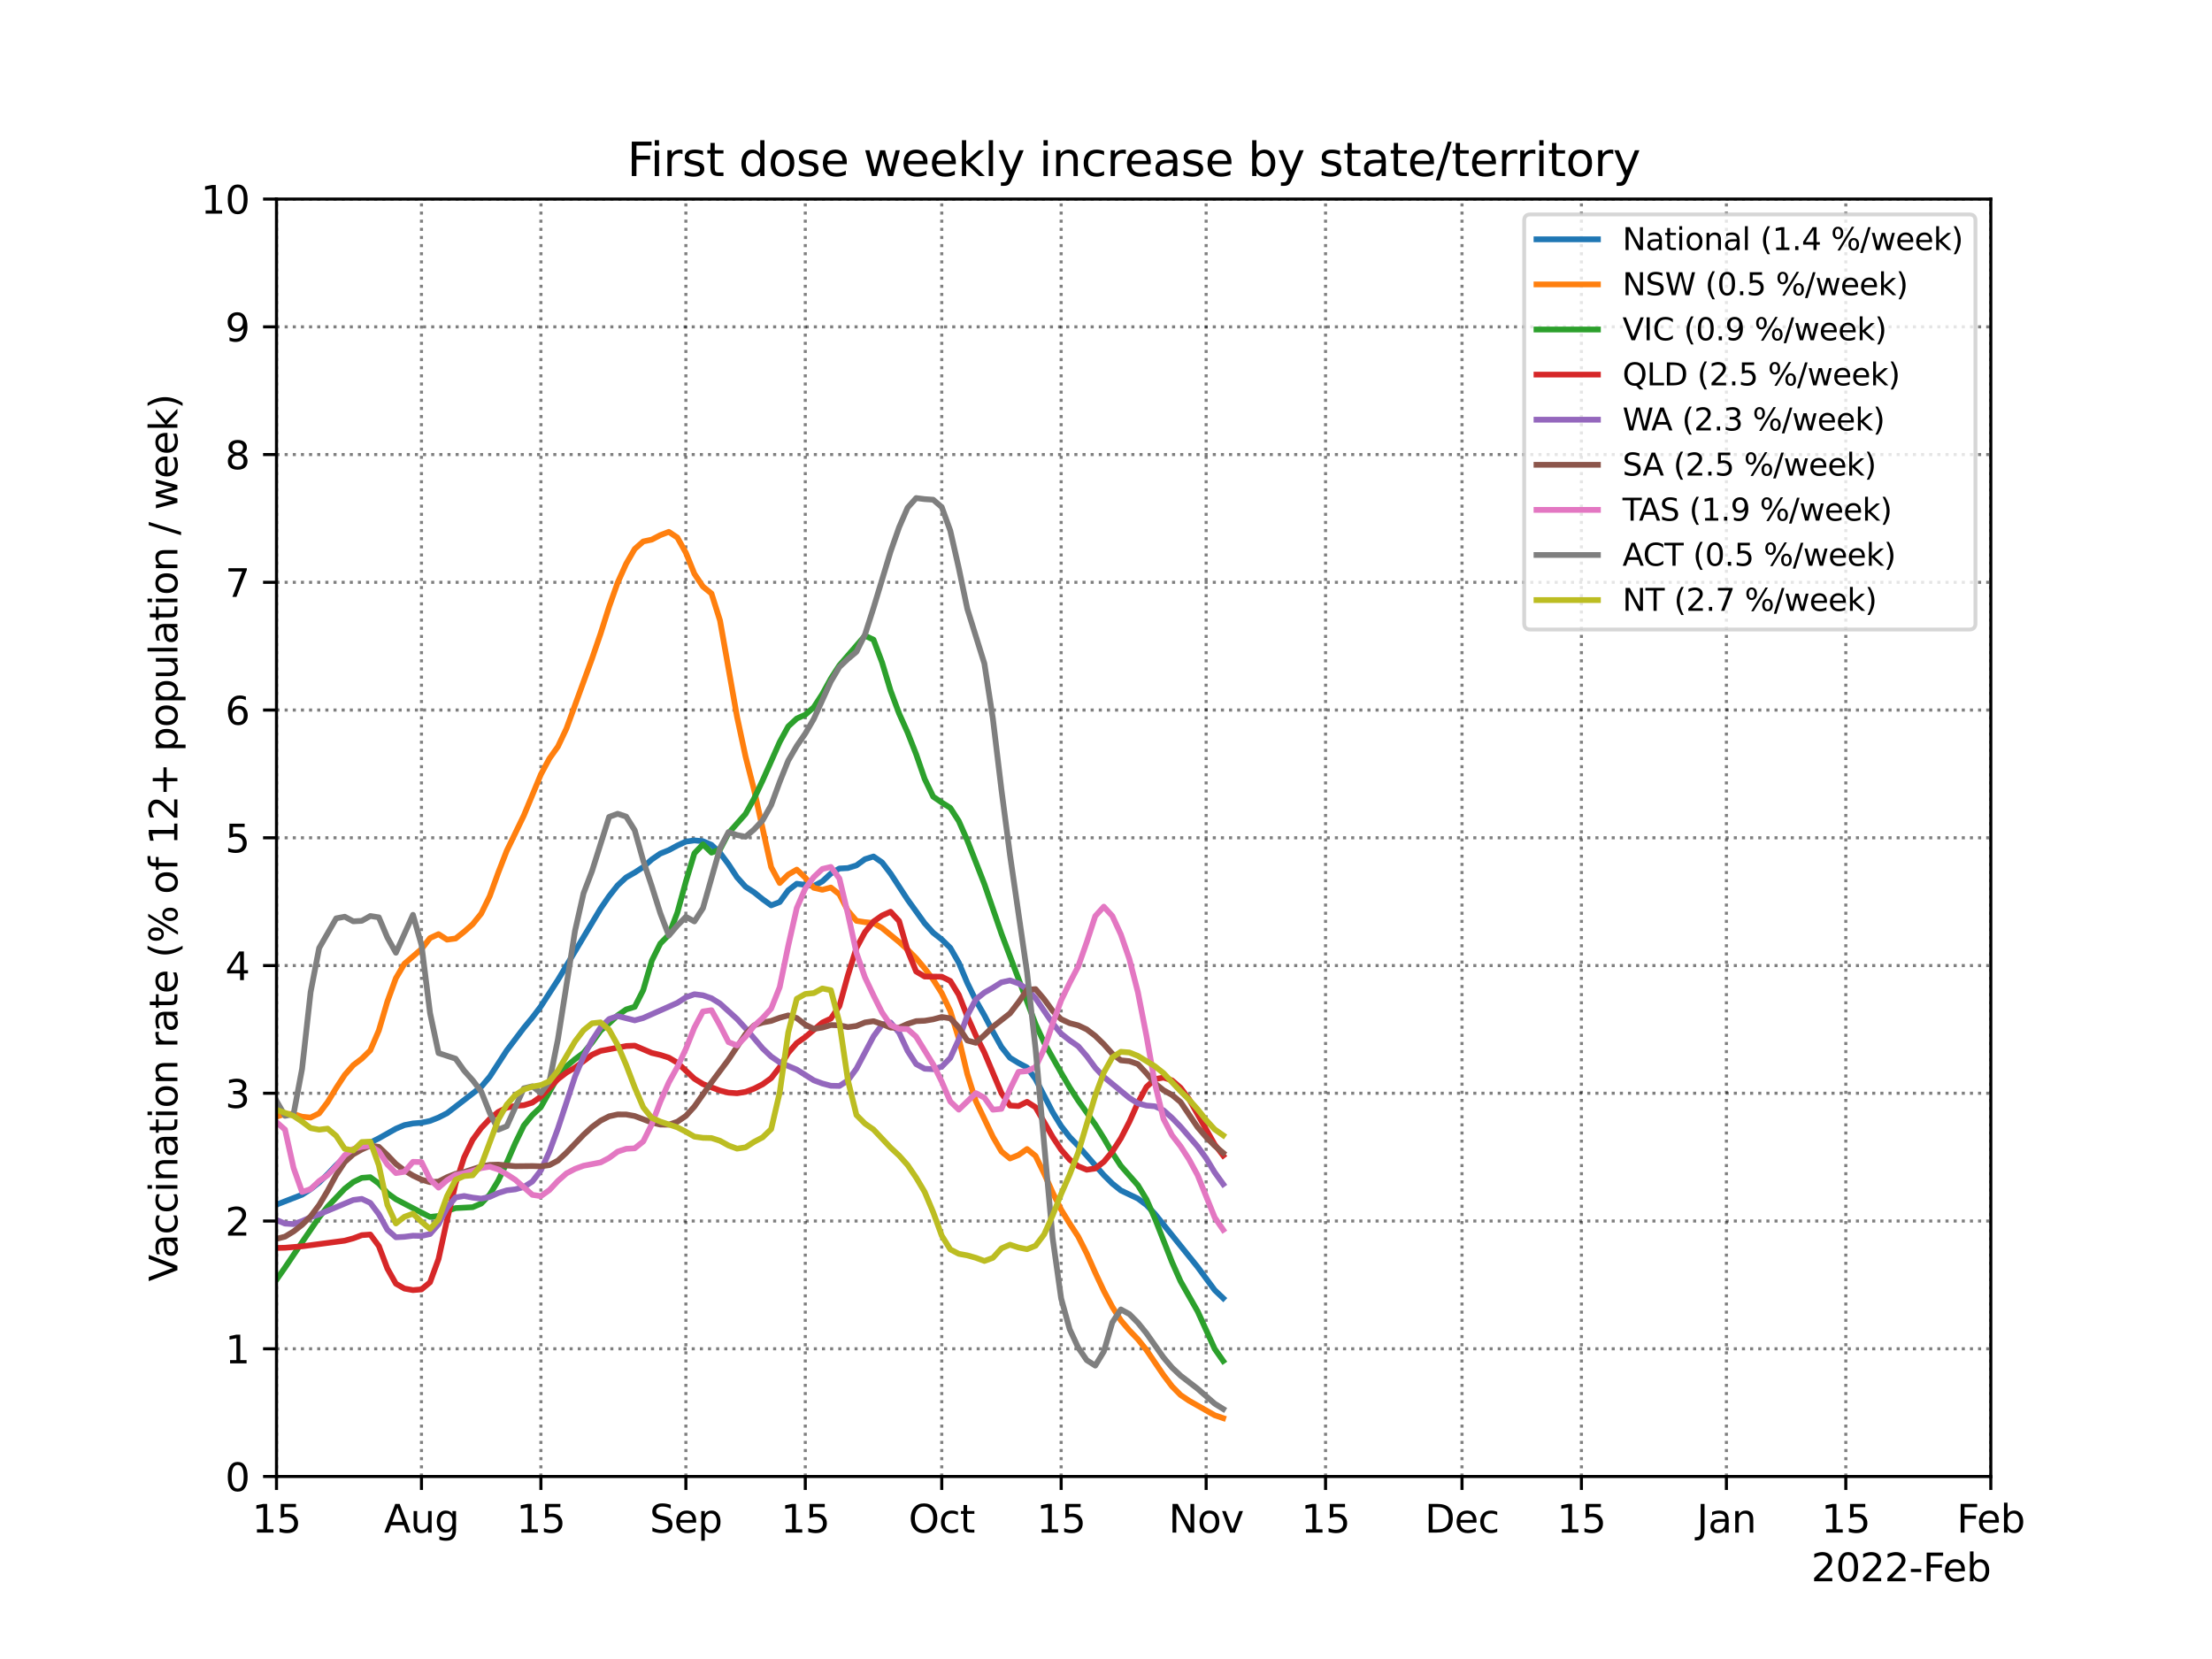 <?xml version="1.0" encoding="utf-8" standalone="no"?>
<!DOCTYPE svg PUBLIC "-//W3C//DTD SVG 1.1//EN"
  "http://www.w3.org/Graphics/SVG/1.1/DTD/svg11.dtd">
<svg height="432pt" version="1.1" viewBox="0 0 576 432" width="576pt" xmlns="http://www.w3.org/2000/svg" xmlns:xlink="http://www.w3.org/1999/xlink">
 <defs>
  <style type="text/css">*{stroke-linecap:butt;stroke-linejoin:round;}</style>
 </defs>
 <g id="figure_1">
  <g id="patch_1">
   <path d="M 0 432 
L 576 432 
L 576 0 
L 0 0 
z
" style="fill:#ffffff;"/>
  </g>
  <g id="axes_1">
   <g id="patch_2">
    <path d="M 72 384.48 
L 518.4 384.48 
L 518.4 51.84 
L 72 51.84 
z
" style="fill:#ffffff;"/>
   </g>
   <g id="matplotlib.axis_1">
    <g id="xtick_1">
     <g id="line2d_1">
      <path clip-path="url(#p683942ddda)" d="M 72 384.48 
L 72 51.84 
" style="fill:none;stroke:#000000;stroke-dasharray:0.8,1.32;stroke-dashoffset:0;stroke-opacity:0.5;stroke-width:0.8;"/>
     </g>
     <g id="line2d_2">
      <defs>
       <path d="M 0 0 
L 0 3.5 
" id="m32b4ea70ba" style="stroke:#000000;stroke-width:0.8;"/>
      </defs>
      <g>
       <use style="stroke:#000000;stroke-width:0.8;" x="72" xlink:href="#m32b4ea70ba" y="384.48"/>
      </g>
     </g>
     <g id="text_1">
      <!-- 15 -->
      <g transform="translate(65.638 399.078)scale(0.1 -0.1)">
       <defs>
        <path d="M 794 531 
L 1825 531 
L 1825 4091 
L 703 3866 
L 703 4441 
L 1819 4666 
L 2450 4666 
L 2450 531 
L 3481 531 
L 3481 0 
L 794 0 
L 794 531 
z
" id="DejaVuSans-31" transform="scale(0.016)"/>
        <path d="M 691 4666 
L 3169 4666 
L 3169 4134 
L 1269 4134 
L 1269 2991 
Q 1406 3038 1543 3061 
Q 1681 3084 1819 3084 
Q 2600 3084 3056 2656 
Q 3513 2228 3513 1497 
Q 3513 744 3044 326 
Q 2575 -91 1722 -91 
Q 1428 -91 1123 -41 
Q 819 9 494 109 
L 494 744 
Q 775 591 1075 516 
Q 1375 441 1709 441 
Q 2250 441 2565 725 
Q 2881 1009 2881 1497 
Q 2881 1984 2565 2268 
Q 2250 2553 1709 2553 
Q 1456 2553 1204 2497 
Q 953 2441 691 2322 
L 691 4666 
z
" id="DejaVuSans-35" transform="scale(0.016)"/>
       </defs>
       <use xlink:href="#DejaVuSans-31"/>
       <use x="63.623" xlink:href="#DejaVuSans-35"/>
      </g>
     </g>
    </g>
    <g id="xtick_2">
     <g id="line2d_3">
      <path clip-path="url(#p683942ddda)" d="M 109.755 384.48 
L 109.755 51.84 
" style="fill:none;stroke:#000000;stroke-dasharray:0.8,1.32;stroke-dashoffset:0;stroke-opacity:0.5;stroke-width:0.8;"/>
     </g>
     <g id="line2d_4">
      <g>
       <use style="stroke:#000000;stroke-width:0.8;" x="109.755" xlink:href="#m32b4ea70ba" y="384.48"/>
      </g>
     </g>
     <g id="text_2">
      <!-- Aug -->
      <g transform="translate(99.992 399.078)scale(0.1 -0.1)">
       <defs>
        <path d="M 2188 4044 
L 1331 1722 
L 3047 1722 
L 2188 4044 
z
M 1831 4666 
L 2547 4666 
L 4325 0 
L 3669 0 
L 3244 1197 
L 1141 1197 
L 716 0 
L 50 0 
L 1831 4666 
z
" id="DejaVuSans-41" transform="scale(0.016)"/>
        <path d="M 544 1381 
L 544 3500 
L 1119 3500 
L 1119 1403 
Q 1119 906 1312 657 
Q 1506 409 1894 409 
Q 2359 409 2629 706 
Q 2900 1003 2900 1516 
L 2900 3500 
L 3475 3500 
L 3475 0 
L 2900 0 
L 2900 538 
Q 2691 219 2414 64 
Q 2138 -91 1772 -91 
Q 1169 -91 856 284 
Q 544 659 544 1381 
z
M 1991 3584 
L 1991 3584 
z
" id="DejaVuSans-75" transform="scale(0.016)"/>
        <path d="M 2906 1791 
Q 2906 2416 2648 2759 
Q 2391 3103 1925 3103 
Q 1463 3103 1205 2759 
Q 947 2416 947 1791 
Q 947 1169 1205 825 
Q 1463 481 1925 481 
Q 2391 481 2648 825 
Q 2906 1169 2906 1791 
z
M 3481 434 
Q 3481 -459 3084 -895 
Q 2688 -1331 1869 -1331 
Q 1566 -1331 1297 -1286 
Q 1028 -1241 775 -1147 
L 775 -588 
Q 1028 -725 1275 -790 
Q 1522 -856 1778 -856 
Q 2344 -856 2625 -561 
Q 2906 -266 2906 331 
L 2906 616 
Q 2728 306 2450 153 
Q 2172 0 1784 0 
Q 1141 0 747 490 
Q 353 981 353 1791 
Q 353 2603 747 3093 
Q 1141 3584 1784 3584 
Q 2172 3584 2450 3431 
Q 2728 3278 2906 2969 
L 2906 3500 
L 3481 3500 
L 3481 434 
z
" id="DejaVuSans-67" transform="scale(0.016)"/>
       </defs>
       <use xlink:href="#DejaVuSans-41"/>
       <use x="68.408" xlink:href="#DejaVuSans-75"/>
       <use x="131.787" xlink:href="#DejaVuSans-67"/>
      </g>
     </g>
    </g>
    <g id="xtick_3">
     <g id="line2d_5">
      <path clip-path="url(#p683942ddda)" d="M 140.848 384.48 
L 140.848 51.84 
" style="fill:none;stroke:#000000;stroke-dasharray:0.8,1.32;stroke-dashoffset:0;stroke-opacity:0.5;stroke-width:0.8;"/>
     </g>
     <g id="line2d_6">
      <g>
       <use style="stroke:#000000;stroke-width:0.8;" x="140.848" xlink:href="#m32b4ea70ba" y="384.48"/>
      </g>
     </g>
     <g id="text_3">
      <!-- 15 -->
      <g transform="translate(134.485 399.078)scale(0.1 -0.1)">
       <use xlink:href="#DejaVuSans-31"/>
       <use x="63.623" xlink:href="#DejaVuSans-35"/>
      </g>
     </g>
    </g>
    <g id="xtick_4">
     <g id="line2d_7">
      <path clip-path="url(#p683942ddda)" d="M 178.603 384.48 
L 178.603 51.84 
" style="fill:none;stroke:#000000;stroke-dasharray:0.8,1.32;stroke-dashoffset:0;stroke-opacity:0.5;stroke-width:0.8;"/>
     </g>
     <g id="line2d_8">
      <g>
       <use style="stroke:#000000;stroke-width:0.8;" x="178.603" xlink:href="#m32b4ea70ba" y="384.48"/>
      </g>
     </g>
     <g id="text_4">
      <!-- Sep -->
      <g transform="translate(169.178 399.078)scale(0.1 -0.1)">
       <defs>
        <path d="M 3425 4513 
L 3425 3897 
Q 3066 4069 2747 4153 
Q 2428 4238 2131 4238 
Q 1616 4238 1336 4038 
Q 1056 3838 1056 3469 
Q 1056 3159 1242 3001 
Q 1428 2844 1947 2747 
L 2328 2669 
Q 3034 2534 3370 2195 
Q 3706 1856 3706 1288 
Q 3706 609 3251 259 
Q 2797 -91 1919 -91 
Q 1588 -91 1214 -16 
Q 841 59 441 206 
L 441 856 
Q 825 641 1194 531 
Q 1563 422 1919 422 
Q 2459 422 2753 634 
Q 3047 847 3047 1241 
Q 3047 1584 2836 1778 
Q 2625 1972 2144 2069 
L 1759 2144 
Q 1053 2284 737 2584 
Q 422 2884 422 3419 
Q 422 4038 858 4394 
Q 1294 4750 2059 4750 
Q 2388 4750 2728 4690 
Q 3069 4631 3425 4513 
z
" id="DejaVuSans-53" transform="scale(0.016)"/>
        <path d="M 3597 1894 
L 3597 1613 
L 953 1613 
Q 991 1019 1311 708 
Q 1631 397 2203 397 
Q 2534 397 2845 478 
Q 3156 559 3463 722 
L 3463 178 
Q 3153 47 2828 -22 
Q 2503 -91 2169 -91 
Q 1331 -91 842 396 
Q 353 884 353 1716 
Q 353 2575 817 3079 
Q 1281 3584 2069 3584 
Q 2775 3584 3186 3129 
Q 3597 2675 3597 1894 
z
M 3022 2063 
Q 3016 2534 2758 2815 
Q 2500 3097 2075 3097 
Q 1594 3097 1305 2825 
Q 1016 2553 972 2059 
L 3022 2063 
z
" id="DejaVuSans-65" transform="scale(0.016)"/>
        <path d="M 1159 525 
L 1159 -1331 
L 581 -1331 
L 581 3500 
L 1159 3500 
L 1159 2969 
Q 1341 3281 1617 3432 
Q 1894 3584 2278 3584 
Q 2916 3584 3314 3078 
Q 3713 2572 3713 1747 
Q 3713 922 3314 415 
Q 2916 -91 2278 -91 
Q 1894 -91 1617 61 
Q 1341 213 1159 525 
z
M 3116 1747 
Q 3116 2381 2855 2742 
Q 2594 3103 2138 3103 
Q 1681 3103 1420 2742 
Q 1159 2381 1159 1747 
Q 1159 1113 1420 752 
Q 1681 391 2138 391 
Q 2594 391 2855 752 
Q 3116 1113 3116 1747 
z
" id="DejaVuSans-70" transform="scale(0.016)"/>
       </defs>
       <use xlink:href="#DejaVuSans-53"/>
       <use x="63.477" xlink:href="#DejaVuSans-65"/>
       <use x="125" xlink:href="#DejaVuSans-70"/>
      </g>
     </g>
    </g>
    <g id="xtick_5">
     <g id="line2d_9">
      <path clip-path="url(#p683942ddda)" d="M 209.696 384.48 
L 209.696 51.84 
" style="fill:none;stroke:#000000;stroke-dasharray:0.8,1.32;stroke-dashoffset:0;stroke-opacity:0.5;stroke-width:0.8;"/>
     </g>
     <g id="line2d_10">
      <g>
       <use style="stroke:#000000;stroke-width:0.8;" x="209.696" xlink:href="#m32b4ea70ba" y="384.48"/>
      </g>
     </g>
     <g id="text_5">
      <!-- 15 -->
      <g transform="translate(203.333 399.078)scale(0.1 -0.1)">
       <use xlink:href="#DejaVuSans-31"/>
       <use x="63.623" xlink:href="#DejaVuSans-35"/>
      </g>
     </g>
    </g>
    <g id="xtick_6">
     <g id="line2d_11">
      <path clip-path="url(#p683942ddda)" d="M 245.23 384.48 
L 245.23 51.84 
" style="fill:none;stroke:#000000;stroke-dasharray:0.8,1.32;stroke-dashoffset:0;stroke-opacity:0.5;stroke-width:0.8;"/>
     </g>
     <g id="line2d_12">
      <g>
       <use style="stroke:#000000;stroke-width:0.8;" x="245.23" xlink:href="#m32b4ea70ba" y="384.48"/>
      </g>
     </g>
     <g id="text_6">
      <!-- Oct -->
      <g transform="translate(236.585 399.078)scale(0.1 -0.1)">
       <defs>
        <path d="M 2522 4238 
Q 1834 4238 1429 3725 
Q 1025 3213 1025 2328 
Q 1025 1447 1429 934 
Q 1834 422 2522 422 
Q 3209 422 3611 934 
Q 4013 1447 4013 2328 
Q 4013 3213 3611 3725 
Q 3209 4238 2522 4238 
z
M 2522 4750 
Q 3503 4750 4090 4092 
Q 4678 3434 4678 2328 
Q 4678 1225 4090 567 
Q 3503 -91 2522 -91 
Q 1538 -91 948 565 
Q 359 1222 359 2328 
Q 359 3434 948 4092 
Q 1538 4750 2522 4750 
z
" id="DejaVuSans-4f" transform="scale(0.016)"/>
        <path d="M 3122 3366 
L 3122 2828 
Q 2878 2963 2633 3030 
Q 2388 3097 2138 3097 
Q 1578 3097 1268 2742 
Q 959 2388 959 1747 
Q 959 1106 1268 751 
Q 1578 397 2138 397 
Q 2388 397 2633 464 
Q 2878 531 3122 666 
L 3122 134 
Q 2881 22 2623 -34 
Q 2366 -91 2075 -91 
Q 1284 -91 818 406 
Q 353 903 353 1747 
Q 353 2603 823 3093 
Q 1294 3584 2113 3584 
Q 2378 3584 2631 3529 
Q 2884 3475 3122 3366 
z
" id="DejaVuSans-63" transform="scale(0.016)"/>
        <path d="M 1172 4494 
L 1172 3500 
L 2356 3500 
L 2356 3053 
L 1172 3053 
L 1172 1153 
Q 1172 725 1289 603 
Q 1406 481 1766 481 
L 2356 481 
L 2356 0 
L 1766 0 
Q 1100 0 847 248 
Q 594 497 594 1153 
L 594 3053 
L 172 3053 
L 172 3500 
L 594 3500 
L 594 4494 
L 1172 4494 
z
" id="DejaVuSans-74" transform="scale(0.016)"/>
       </defs>
       <use xlink:href="#DejaVuSans-4f"/>
       <use x="78.711" xlink:href="#DejaVuSans-63"/>
       <use x="133.691" xlink:href="#DejaVuSans-74"/>
      </g>
     </g>
    </g>
    <g id="xtick_7">
     <g id="line2d_13">
      <path clip-path="url(#p683942ddda)" d="M 276.322 384.48 
L 276.322 51.84 
" style="fill:none;stroke:#000000;stroke-dasharray:0.8,1.32;stroke-dashoffset:0;stroke-opacity:0.5;stroke-width:0.8;"/>
     </g>
     <g id="line2d_14">
      <g>
       <use style="stroke:#000000;stroke-width:0.8;" x="276.322" xlink:href="#m32b4ea70ba" y="384.48"/>
      </g>
     </g>
     <g id="text_7">
      <!-- 15 -->
      <g transform="translate(269.96 399.078)scale(0.1 -0.1)">
       <use xlink:href="#DejaVuSans-31"/>
       <use x="63.623" xlink:href="#DejaVuSans-35"/>
      </g>
     </g>
    </g>
    <g id="xtick_8">
     <g id="line2d_15">
      <path clip-path="url(#p683942ddda)" d="M 314.078 384.48 
L 314.078 51.84 
" style="fill:none;stroke:#000000;stroke-dasharray:0.8,1.32;stroke-dashoffset:0;stroke-opacity:0.5;stroke-width:0.8;"/>
     </g>
     <g id="line2d_16">
      <g>
       <use style="stroke:#000000;stroke-width:0.8;" x="314.078" xlink:href="#m32b4ea70ba" y="384.48"/>
      </g>
     </g>
     <g id="text_8">
      <!-- Nov -->
      <g transform="translate(304.318 399.078)scale(0.1 -0.1)">
       <defs>
        <path d="M 628 4666 
L 1478 4666 
L 3547 763 
L 3547 4666 
L 4159 4666 
L 4159 0 
L 3309 0 
L 1241 3903 
L 1241 0 
L 628 0 
L 628 4666 
z
" id="DejaVuSans-4e" transform="scale(0.016)"/>
        <path d="M 1959 3097 
Q 1497 3097 1228 2736 
Q 959 2375 959 1747 
Q 959 1119 1226 758 
Q 1494 397 1959 397 
Q 2419 397 2687 759 
Q 2956 1122 2956 1747 
Q 2956 2369 2687 2733 
Q 2419 3097 1959 3097 
z
M 1959 3584 
Q 2709 3584 3137 3096 
Q 3566 2609 3566 1747 
Q 3566 888 3137 398 
Q 2709 -91 1959 -91 
Q 1206 -91 779 398 
Q 353 888 353 1747 
Q 353 2609 779 3096 
Q 1206 3584 1959 3584 
z
" id="DejaVuSans-6f" transform="scale(0.016)"/>
        <path d="M 191 3500 
L 800 3500 
L 1894 563 
L 2988 3500 
L 3597 3500 
L 2284 0 
L 1503 0 
L 191 3500 
z
" id="DejaVuSans-76" transform="scale(0.016)"/>
       </defs>
       <use xlink:href="#DejaVuSans-4e"/>
       <use x="74.805" xlink:href="#DejaVuSans-6f"/>
       <use x="135.986" xlink:href="#DejaVuSans-76"/>
      </g>
     </g>
    </g>
    <g id="xtick_9">
     <g id="line2d_17">
      <path clip-path="url(#p683942ddda)" d="M 345.17 384.48 
L 345.17 51.84 
" style="fill:none;stroke:#000000;stroke-dasharray:0.8,1.32;stroke-dashoffset:0;stroke-opacity:0.5;stroke-width:0.8;"/>
     </g>
     <g id="line2d_18">
      <g>
       <use style="stroke:#000000;stroke-width:0.8;" x="345.17" xlink:href="#m32b4ea70ba" y="384.48"/>
      </g>
     </g>
     <g id="text_9">
      <!-- 15 -->
      <g transform="translate(338.808 399.078)scale(0.1 -0.1)">
       <use xlink:href="#DejaVuSans-31"/>
       <use x="63.623" xlink:href="#DejaVuSans-35"/>
      </g>
     </g>
    </g>
    <g id="xtick_10">
     <g id="line2d_19">
      <path clip-path="url(#p683942ddda)" d="M 380.704 384.48 
L 380.704 51.84 
" style="fill:none;stroke:#000000;stroke-dasharray:0.8,1.32;stroke-dashoffset:0;stroke-opacity:0.5;stroke-width:0.8;"/>
     </g>
     <g id="line2d_20">
      <g>
       <use style="stroke:#000000;stroke-width:0.8;" x="380.704" xlink:href="#m32b4ea70ba" y="384.48"/>
      </g>
     </g>
     <g id="text_10">
      <!-- Dec -->
      <g transform="translate(371.029 399.078)scale(0.1 -0.1)">
       <defs>
        <path d="M 1259 4147 
L 1259 519 
L 2022 519 
Q 2988 519 3436 956 
Q 3884 1394 3884 2338 
Q 3884 3275 3436 3711 
Q 2988 4147 2022 4147 
L 1259 4147 
z
M 628 4666 
L 1925 4666 
Q 3281 4666 3915 4102 
Q 4550 3538 4550 2338 
Q 4550 1131 3912 565 
Q 3275 0 1925 0 
L 628 0 
L 628 4666 
z
" id="DejaVuSans-44" transform="scale(0.016)"/>
       </defs>
       <use xlink:href="#DejaVuSans-44"/>
       <use x="77.002" xlink:href="#DejaVuSans-65"/>
       <use x="138.525" xlink:href="#DejaVuSans-63"/>
      </g>
     </g>
    </g>
    <g id="xtick_11">
     <g id="line2d_21">
      <path clip-path="url(#p683942ddda)" d="M 411.797 384.48 
L 411.797 51.84 
" style="fill:none;stroke:#000000;stroke-dasharray:0.8,1.32;stroke-dashoffset:0;stroke-opacity:0.5;stroke-width:0.8;"/>
     </g>
     <g id="line2d_22">
      <g>
       <use style="stroke:#000000;stroke-width:0.8;" x="411.797" xlink:href="#m32b4ea70ba" y="384.48"/>
      </g>
     </g>
     <g id="text_11">
      <!-- 15 -->
      <g transform="translate(405.435 399.078)scale(0.1 -0.1)">
       <use xlink:href="#DejaVuSans-31"/>
       <use x="63.623" xlink:href="#DejaVuSans-35"/>
      </g>
     </g>
    </g>
    <g id="xtick_12">
     <g id="line2d_23">
      <path clip-path="url(#p683942ddda)" d="M 449.552 384.48 
L 449.552 51.84 
" style="fill:none;stroke:#000000;stroke-dasharray:0.8,1.32;stroke-dashoffset:0;stroke-opacity:0.5;stroke-width:0.8;"/>
     </g>
     <g id="line2d_24">
      <g>
       <use style="stroke:#000000;stroke-width:0.8;" x="449.552" xlink:href="#m32b4ea70ba" y="384.48"/>
      </g>
     </g>
     <g id="text_12">
      <!-- Jan -->
      <g transform="translate(441.844 399.078)scale(0.1 -0.1)">
       <defs>
        <path d="M 628 4666 
L 1259 4666 
L 1259 325 
Q 1259 -519 939 -900 
Q 619 -1281 -91 -1281 
L -331 -1281 
L -331 -750 
L -134 -750 
Q 284 -750 456 -515 
Q 628 -281 628 325 
L 628 4666 
z
" id="DejaVuSans-4a" transform="scale(0.016)"/>
        <path d="M 2194 1759 
Q 1497 1759 1228 1600 
Q 959 1441 959 1056 
Q 959 750 1161 570 
Q 1363 391 1709 391 
Q 2188 391 2477 730 
Q 2766 1069 2766 1631 
L 2766 1759 
L 2194 1759 
z
M 3341 1997 
L 3341 0 
L 2766 0 
L 2766 531 
Q 2569 213 2275 61 
Q 1981 -91 1556 -91 
Q 1019 -91 701 211 
Q 384 513 384 1019 
Q 384 1609 779 1909 
Q 1175 2209 1959 2209 
L 2766 2209 
L 2766 2266 
Q 2766 2663 2505 2880 
Q 2244 3097 1772 3097 
Q 1472 3097 1187 3025 
Q 903 2953 641 2809 
L 641 3341 
Q 956 3463 1253 3523 
Q 1550 3584 1831 3584 
Q 2591 3584 2966 3190 
Q 3341 2797 3341 1997 
z
" id="DejaVuSans-61" transform="scale(0.016)"/>
        <path d="M 3513 2113 
L 3513 0 
L 2938 0 
L 2938 2094 
Q 2938 2591 2744 2837 
Q 2550 3084 2163 3084 
Q 1697 3084 1428 2787 
Q 1159 2491 1159 1978 
L 1159 0 
L 581 0 
L 581 3500 
L 1159 3500 
L 1159 2956 
Q 1366 3272 1645 3428 
Q 1925 3584 2291 3584 
Q 2894 3584 3203 3211 
Q 3513 2838 3513 2113 
z
" id="DejaVuSans-6e" transform="scale(0.016)"/>
       </defs>
       <use xlink:href="#DejaVuSans-4a"/>
       <use x="29.492" xlink:href="#DejaVuSans-61"/>
       <use x="90.771" xlink:href="#DejaVuSans-6e"/>
      </g>
     </g>
    </g>
    <g id="xtick_13">
     <g id="line2d_25">
      <path clip-path="url(#p683942ddda)" d="M 480.645 384.48 
L 480.645 51.84 
" style="fill:none;stroke:#000000;stroke-dasharray:0.8,1.32;stroke-dashoffset:0;stroke-opacity:0.5;stroke-width:0.8;"/>
     </g>
     <g id="line2d_26">
      <g>
       <use style="stroke:#000000;stroke-width:0.8;" x="480.645" xlink:href="#m32b4ea70ba" y="384.48"/>
      </g>
     </g>
     <g id="text_13">
      <!-- 15 -->
      <g transform="translate(474.282 399.078)scale(0.1 -0.1)">
       <use xlink:href="#DejaVuSans-31"/>
       <use x="63.623" xlink:href="#DejaVuSans-35"/>
      </g>
     </g>
    </g>
    <g id="xtick_14">
     <g id="line2d_27">
      <path clip-path="url(#p683942ddda)" d="M 518.4 384.48 
L 518.4 51.84 
" style="fill:none;stroke:#000000;stroke-dasharray:0.8,1.32;stroke-dashoffset:0;stroke-opacity:0.5;stroke-width:0.8;"/>
     </g>
     <g id="line2d_28">
      <g>
       <use style="stroke:#000000;stroke-width:0.8;" x="518.4" xlink:href="#m32b4ea70ba" y="384.48"/>
      </g>
     </g>
     <g id="text_14">
      <!-- Feb -->
      <g transform="translate(509.548 399.078)scale(0.1 -0.1)">
       <defs>
        <path d="M 628 4666 
L 3309 4666 
L 3309 4134 
L 1259 4134 
L 1259 2759 
L 3109 2759 
L 3109 2228 
L 1259 2228 
L 1259 0 
L 628 0 
L 628 4666 
z
" id="DejaVuSans-46" transform="scale(0.016)"/>
        <path d="M 3116 1747 
Q 3116 2381 2855 2742 
Q 2594 3103 2138 3103 
Q 1681 3103 1420 2742 
Q 1159 2381 1159 1747 
Q 1159 1113 1420 752 
Q 1681 391 2138 391 
Q 2594 391 2855 752 
Q 3116 1113 3116 1747 
z
M 1159 2969 
Q 1341 3281 1617 3432 
Q 1894 3584 2278 3584 
Q 2916 3584 3314 3078 
Q 3713 2572 3713 1747 
Q 3713 922 3314 415 
Q 2916 -91 2278 -91 
Q 1894 -91 1617 61 
Q 1341 213 1159 525 
L 1159 0 
L 581 0 
L 581 4863 
L 1159 4863 
L 1159 2969 
z
" id="DejaVuSans-62" transform="scale(0.016)"/>
       </defs>
       <use xlink:href="#DejaVuSans-46"/>
       <use x="52.02" xlink:href="#DejaVuSans-65"/>
       <use x="113.543" xlink:href="#DejaVuSans-62"/>
      </g>
     </g>
    </g>
    <g id="text_15">
     <!-- 2022-Feb -->
     <g transform="translate(471.639 411.757)scale(0.1 -0.1)">
      <defs>
       <path d="M 1228 531 
L 3431 531 
L 3431 0 
L 469 0 
L 469 531 
Q 828 903 1448 1529 
Q 2069 2156 2228 2338 
Q 2531 2678 2651 2914 
Q 2772 3150 2772 3378 
Q 2772 3750 2511 3984 
Q 2250 4219 1831 4219 
Q 1534 4219 1204 4116 
Q 875 4013 500 3803 
L 500 4441 
Q 881 4594 1212 4672 
Q 1544 4750 1819 4750 
Q 2544 4750 2975 4387 
Q 3406 4025 3406 3419 
Q 3406 3131 3298 2873 
Q 3191 2616 2906 2266 
Q 2828 2175 2409 1742 
Q 1991 1309 1228 531 
z
" id="DejaVuSans-32" transform="scale(0.016)"/>
       <path d="M 2034 4250 
Q 1547 4250 1301 3770 
Q 1056 3291 1056 2328 
Q 1056 1369 1301 889 
Q 1547 409 2034 409 
Q 2525 409 2770 889 
Q 3016 1369 3016 2328 
Q 3016 3291 2770 3770 
Q 2525 4250 2034 4250 
z
M 2034 4750 
Q 2819 4750 3233 4129 
Q 3647 3509 3647 2328 
Q 3647 1150 3233 529 
Q 2819 -91 2034 -91 
Q 1250 -91 836 529 
Q 422 1150 422 2328 
Q 422 3509 836 4129 
Q 1250 4750 2034 4750 
z
" id="DejaVuSans-30" transform="scale(0.016)"/>
       <path d="M 313 2009 
L 1997 2009 
L 1997 1497 
L 313 1497 
L 313 2009 
z
" id="DejaVuSans-2d" transform="scale(0.016)"/>
      </defs>
      <use xlink:href="#DejaVuSans-32"/>
      <use x="63.623" xlink:href="#DejaVuSans-30"/>
      <use x="127.246" xlink:href="#DejaVuSans-32"/>
      <use x="190.869" xlink:href="#DejaVuSans-32"/>
      <use x="254.492" xlink:href="#DejaVuSans-2d"/>
      <use x="290.576" xlink:href="#DejaVuSans-46"/>
      <use x="342.596" xlink:href="#DejaVuSans-65"/>
      <use x="404.119" xlink:href="#DejaVuSans-62"/>
     </g>
    </g>
   </g>
   <g id="matplotlib.axis_2">
    <g id="ytick_1">
     <g id="line2d_29">
      <path clip-path="url(#p683942ddda)" d="M 72 384.48 
L 518.4 384.48 
" style="fill:none;stroke:#000000;stroke-dasharray:0.8,1.32;stroke-dashoffset:0;stroke-opacity:0.5;stroke-width:0.8;"/>
     </g>
     <g id="line2d_30">
      <defs>
       <path d="M 0 0 
L -3.5 0 
" id="m6dad5aa839" style="stroke:#000000;stroke-width:0.8;"/>
      </defs>
      <g>
       <use style="stroke:#000000;stroke-width:0.8;" x="72" xlink:href="#m6dad5aa839" y="384.48"/>
      </g>
     </g>
     <g id="text_16">
      <!-- 0 -->
      <g transform="translate(58.638 388.279)scale(0.1 -0.1)">
       <use xlink:href="#DejaVuSans-30"/>
      </g>
     </g>
    </g>
    <g id="ytick_2">
     <g id="line2d_31">
      <path clip-path="url(#p683942ddda)" d="M 72 351.216 
L 518.4 351.216 
" style="fill:none;stroke:#000000;stroke-dasharray:0.8,1.32;stroke-dashoffset:0;stroke-opacity:0.5;stroke-width:0.8;"/>
     </g>
     <g id="line2d_32">
      <g>
       <use style="stroke:#000000;stroke-width:0.8;" x="72" xlink:href="#m6dad5aa839" y="351.216"/>
      </g>
     </g>
     <g id="text_17">
      <!-- 1 -->
      <g transform="translate(58.638 355.015)scale(0.1 -0.1)">
       <use xlink:href="#DejaVuSans-31"/>
      </g>
     </g>
    </g>
    <g id="ytick_3">
     <g id="line2d_33">
      <path clip-path="url(#p683942ddda)" d="M 72 317.952 
L 518.4 317.952 
" style="fill:none;stroke:#000000;stroke-dasharray:0.8,1.32;stroke-dashoffset:0;stroke-opacity:0.5;stroke-width:0.8;"/>
     </g>
     <g id="line2d_34">
      <g>
       <use style="stroke:#000000;stroke-width:0.8;" x="72" xlink:href="#m6dad5aa839" y="317.952"/>
      </g>
     </g>
     <g id="text_18">
      <!-- 2 -->
      <g transform="translate(58.638 321.751)scale(0.1 -0.1)">
       <use xlink:href="#DejaVuSans-32"/>
      </g>
     </g>
    </g>
    <g id="ytick_4">
     <g id="line2d_35">
      <path clip-path="url(#p683942ddda)" d="M 72 284.688 
L 518.4 284.688 
" style="fill:none;stroke:#000000;stroke-dasharray:0.8,1.32;stroke-dashoffset:0;stroke-opacity:0.5;stroke-width:0.8;"/>
     </g>
     <g id="line2d_36">
      <g>
       <use style="stroke:#000000;stroke-width:0.8;" x="72" xlink:href="#m6dad5aa839" y="284.688"/>
      </g>
     </g>
     <g id="text_19">
      <!-- 3 -->
      <g transform="translate(58.638 288.487)scale(0.1 -0.1)">
       <defs>
        <path d="M 2597 2516 
Q 3050 2419 3304 2112 
Q 3559 1806 3559 1356 
Q 3559 666 3084 287 
Q 2609 -91 1734 -91 
Q 1441 -91 1130 -33 
Q 819 25 488 141 
L 488 750 
Q 750 597 1062 519 
Q 1375 441 1716 441 
Q 2309 441 2620 675 
Q 2931 909 2931 1356 
Q 2931 1769 2642 2001 
Q 2353 2234 1838 2234 
L 1294 2234 
L 1294 2753 
L 1863 2753 
Q 2328 2753 2575 2939 
Q 2822 3125 2822 3475 
Q 2822 3834 2567 4026 
Q 2313 4219 1838 4219 
Q 1578 4219 1281 4162 
Q 984 4106 628 3988 
L 628 4550 
Q 988 4650 1302 4700 
Q 1616 4750 1894 4750 
Q 2613 4750 3031 4423 
Q 3450 4097 3450 3541 
Q 3450 3153 3228 2886 
Q 3006 2619 2597 2516 
z
" id="DejaVuSans-33" transform="scale(0.016)"/>
       </defs>
       <use xlink:href="#DejaVuSans-33"/>
      </g>
     </g>
    </g>
    <g id="ytick_5">
     <g id="line2d_37">
      <path clip-path="url(#p683942ddda)" d="M 72 251.424 
L 518.4 251.424 
" style="fill:none;stroke:#000000;stroke-dasharray:0.8,1.32;stroke-dashoffset:0;stroke-opacity:0.5;stroke-width:0.8;"/>
     </g>
     <g id="line2d_38">
      <g>
       <use style="stroke:#000000;stroke-width:0.8;" x="72" xlink:href="#m6dad5aa839" y="251.424"/>
      </g>
     </g>
     <g id="text_20">
      <!-- 4 -->
      <g transform="translate(58.638 255.223)scale(0.1 -0.1)">
       <defs>
        <path d="M 2419 4116 
L 825 1625 
L 2419 1625 
L 2419 4116 
z
M 2253 4666 
L 3047 4666 
L 3047 1625 
L 3713 1625 
L 3713 1100 
L 3047 1100 
L 3047 0 
L 2419 0 
L 2419 1100 
L 313 1100 
L 313 1709 
L 2253 4666 
z
" id="DejaVuSans-34" transform="scale(0.016)"/>
       </defs>
       <use xlink:href="#DejaVuSans-34"/>
      </g>
     </g>
    </g>
    <g id="ytick_6">
     <g id="line2d_39">
      <path clip-path="url(#p683942ddda)" d="M 72 218.16 
L 518.4 218.16 
" style="fill:none;stroke:#000000;stroke-dasharray:0.8,1.32;stroke-dashoffset:0;stroke-opacity:0.5;stroke-width:0.8;"/>
     </g>
     <g id="line2d_40">
      <g>
       <use style="stroke:#000000;stroke-width:0.8;" x="72" xlink:href="#m6dad5aa839" y="218.16"/>
      </g>
     </g>
     <g id="text_21">
      <!-- 5 -->
      <g transform="translate(58.638 221.959)scale(0.1 -0.1)">
       <use xlink:href="#DejaVuSans-35"/>
      </g>
     </g>
    </g>
    <g id="ytick_7">
     <g id="line2d_41">
      <path clip-path="url(#p683942ddda)" d="M 72 184.896 
L 518.4 184.896 
" style="fill:none;stroke:#000000;stroke-dasharray:0.8,1.32;stroke-dashoffset:0;stroke-opacity:0.5;stroke-width:0.8;"/>
     </g>
     <g id="line2d_42">
      <g>
       <use style="stroke:#000000;stroke-width:0.8;" x="72" xlink:href="#m6dad5aa839" y="184.896"/>
      </g>
     </g>
     <g id="text_22">
      <!-- 6 -->
      <g transform="translate(58.638 188.695)scale(0.1 -0.1)">
       <defs>
        <path d="M 2113 2584 
Q 1688 2584 1439 2293 
Q 1191 2003 1191 1497 
Q 1191 994 1439 701 
Q 1688 409 2113 409 
Q 2538 409 2786 701 
Q 3034 994 3034 1497 
Q 3034 2003 2786 2293 
Q 2538 2584 2113 2584 
z
M 3366 4563 
L 3366 3988 
Q 3128 4100 2886 4159 
Q 2644 4219 2406 4219 
Q 1781 4219 1451 3797 
Q 1122 3375 1075 2522 
Q 1259 2794 1537 2939 
Q 1816 3084 2150 3084 
Q 2853 3084 3261 2657 
Q 3669 2231 3669 1497 
Q 3669 778 3244 343 
Q 2819 -91 2113 -91 
Q 1303 -91 875 529 
Q 447 1150 447 2328 
Q 447 3434 972 4092 
Q 1497 4750 2381 4750 
Q 2619 4750 2861 4703 
Q 3103 4656 3366 4563 
z
" id="DejaVuSans-36" transform="scale(0.016)"/>
       </defs>
       <use xlink:href="#DejaVuSans-36"/>
      </g>
     </g>
    </g>
    <g id="ytick_8">
     <g id="line2d_43">
      <path clip-path="url(#p683942ddda)" d="M 72 151.632 
L 518.4 151.632 
" style="fill:none;stroke:#000000;stroke-dasharray:0.8,1.32;stroke-dashoffset:0;stroke-opacity:0.5;stroke-width:0.8;"/>
     </g>
     <g id="line2d_44">
      <g>
       <use style="stroke:#000000;stroke-width:0.8;" x="72" xlink:href="#m6dad5aa839" y="151.632"/>
      </g>
     </g>
     <g id="text_23">
      <!-- 7 -->
      <g transform="translate(58.638 155.431)scale(0.1 -0.1)">
       <defs>
        <path d="M 525 4666 
L 3525 4666 
L 3525 4397 
L 1831 0 
L 1172 0 
L 2766 4134 
L 525 4134 
L 525 4666 
z
" id="DejaVuSans-37" transform="scale(0.016)"/>
       </defs>
       <use xlink:href="#DejaVuSans-37"/>
      </g>
     </g>
    </g>
    <g id="ytick_9">
     <g id="line2d_45">
      <path clip-path="url(#p683942ddda)" d="M 72 118.368 
L 518.4 118.368 
" style="fill:none;stroke:#000000;stroke-dasharray:0.8,1.32;stroke-dashoffset:0;stroke-opacity:0.5;stroke-width:0.8;"/>
     </g>
     <g id="line2d_46">
      <g>
       <use style="stroke:#000000;stroke-width:0.8;" x="72" xlink:href="#m6dad5aa839" y="118.368"/>
      </g>
     </g>
     <g id="text_24">
      <!-- 8 -->
      <g transform="translate(58.638 122.167)scale(0.1 -0.1)">
       <defs>
        <path d="M 2034 2216 
Q 1584 2216 1326 1975 
Q 1069 1734 1069 1313 
Q 1069 891 1326 650 
Q 1584 409 2034 409 
Q 2484 409 2743 651 
Q 3003 894 3003 1313 
Q 3003 1734 2745 1975 
Q 2488 2216 2034 2216 
z
M 1403 2484 
Q 997 2584 770 2862 
Q 544 3141 544 3541 
Q 544 4100 942 4425 
Q 1341 4750 2034 4750 
Q 2731 4750 3128 4425 
Q 3525 4100 3525 3541 
Q 3525 3141 3298 2862 
Q 3072 2584 2669 2484 
Q 3125 2378 3379 2068 
Q 3634 1759 3634 1313 
Q 3634 634 3220 271 
Q 2806 -91 2034 -91 
Q 1263 -91 848 271 
Q 434 634 434 1313 
Q 434 1759 690 2068 
Q 947 2378 1403 2484 
z
M 1172 3481 
Q 1172 3119 1398 2916 
Q 1625 2713 2034 2713 
Q 2441 2713 2670 2916 
Q 2900 3119 2900 3481 
Q 2900 3844 2670 4047 
Q 2441 4250 2034 4250 
Q 1625 4250 1398 4047 
Q 1172 3844 1172 3481 
z
" id="DejaVuSans-38" transform="scale(0.016)"/>
       </defs>
       <use xlink:href="#DejaVuSans-38"/>
      </g>
     </g>
    </g>
    <g id="ytick_10">
     <g id="line2d_47">
      <path clip-path="url(#p683942ddda)" d="M 72 85.104 
L 518.4 85.104 
" style="fill:none;stroke:#000000;stroke-dasharray:0.8,1.32;stroke-dashoffset:0;stroke-opacity:0.5;stroke-width:0.8;"/>
     </g>
     <g id="line2d_48">
      <g>
       <use style="stroke:#000000;stroke-width:0.8;" x="72" xlink:href="#m6dad5aa839" y="85.104"/>
      </g>
     </g>
     <g id="text_25">
      <!-- 9 -->
      <g transform="translate(58.638 88.903)scale(0.1 -0.1)">
       <defs>
        <path d="M 703 97 
L 703 672 
Q 941 559 1184 500 
Q 1428 441 1663 441 
Q 2288 441 2617 861 
Q 2947 1281 2994 2138 
Q 2813 1869 2534 1725 
Q 2256 1581 1919 1581 
Q 1219 1581 811 2004 
Q 403 2428 403 3163 
Q 403 3881 828 4315 
Q 1253 4750 1959 4750 
Q 2769 4750 3195 4129 
Q 3622 3509 3622 2328 
Q 3622 1225 3098 567 
Q 2575 -91 1691 -91 
Q 1453 -91 1209 -44 
Q 966 3 703 97 
z
M 1959 2075 
Q 2384 2075 2632 2365 
Q 2881 2656 2881 3163 
Q 2881 3666 2632 3958 
Q 2384 4250 1959 4250 
Q 1534 4250 1286 3958 
Q 1038 3666 1038 3163 
Q 1038 2656 1286 2365 
Q 1534 2075 1959 2075 
z
" id="DejaVuSans-39" transform="scale(0.016)"/>
       </defs>
       <use xlink:href="#DejaVuSans-39"/>
      </g>
     </g>
    </g>
    <g id="ytick_11">
     <g id="line2d_49">
      <path clip-path="url(#p683942ddda)" d="M 72 51.84 
L 518.4 51.84 
" style="fill:none;stroke:#000000;stroke-dasharray:0.8,1.32;stroke-dashoffset:0;stroke-opacity:0.5;stroke-width:0.8;"/>
     </g>
     <g id="line2d_50">
      <g>
       <use style="stroke:#000000;stroke-width:0.8;" x="72" xlink:href="#m6dad5aa839" y="51.84"/>
      </g>
     </g>
     <g id="text_26">
      <!-- 10 -->
      <g transform="translate(52.275 55.639)scale(0.1 -0.1)">
       <use xlink:href="#DejaVuSans-31"/>
       <use x="63.623" xlink:href="#DejaVuSans-30"/>
      </g>
     </g>
    </g>
    <g id="text_27">
     <!-- Vaccination rate (% of 12+ population / week) -->
     <g transform="translate(46.195 333.687)rotate(-90)scale(0.1 -0.1)">
      <defs>
       <path d="M 1831 0 
L 50 4666 
L 709 4666 
L 2188 738 
L 3669 4666 
L 4325 4666 
L 2547 0 
L 1831 0 
z
" id="DejaVuSans-56" transform="scale(0.016)"/>
       <path d="M 603 3500 
L 1178 3500 
L 1178 0 
L 603 0 
L 603 3500 
z
M 603 4863 
L 1178 4863 
L 1178 4134 
L 603 4134 
L 603 4863 
z
" id="DejaVuSans-69" transform="scale(0.016)"/>
       <path id="DejaVuSans-20" transform="scale(0.016)"/>
       <path d="M 2631 2963 
Q 2534 3019 2420 3045 
Q 2306 3072 2169 3072 
Q 1681 3072 1420 2755 
Q 1159 2438 1159 1844 
L 1159 0 
L 581 0 
L 581 3500 
L 1159 3500 
L 1159 2956 
Q 1341 3275 1631 3429 
Q 1922 3584 2338 3584 
Q 2397 3584 2469 3576 
Q 2541 3569 2628 3553 
L 2631 2963 
z
" id="DejaVuSans-72" transform="scale(0.016)"/>
       <path d="M 1984 4856 
Q 1566 4138 1362 3434 
Q 1159 2731 1159 2009 
Q 1159 1288 1364 580 
Q 1569 -128 1984 -844 
L 1484 -844 
Q 1016 -109 783 600 
Q 550 1309 550 2009 
Q 550 2706 781 3412 
Q 1013 4119 1484 4856 
L 1984 4856 
z
" id="DejaVuSans-28" transform="scale(0.016)"/>
       <path d="M 4653 2053 
Q 4381 2053 4226 1822 
Q 4072 1591 4072 1178 
Q 4072 772 4226 539 
Q 4381 306 4653 306 
Q 4919 306 5073 539 
Q 5228 772 5228 1178 
Q 5228 1588 5073 1820 
Q 4919 2053 4653 2053 
z
M 4653 2450 
Q 5147 2450 5437 2106 
Q 5728 1763 5728 1178 
Q 5728 594 5436 251 
Q 5144 -91 4653 -91 
Q 4153 -91 3862 251 
Q 3572 594 3572 1178 
Q 3572 1766 3864 2108 
Q 4156 2450 4653 2450 
z
M 1428 4353 
Q 1159 4353 1004 4120 
Q 850 3888 850 3481 
Q 850 3069 1003 2837 
Q 1156 2606 1428 2606 
Q 1700 2606 1854 2837 
Q 2009 3069 2009 3481 
Q 2009 3884 1853 4118 
Q 1697 4353 1428 4353 
z
M 4250 4750 
L 4750 4750 
L 1831 -91 
L 1331 -91 
L 4250 4750 
z
M 1428 4750 
Q 1922 4750 2215 4408 
Q 2509 4066 2509 3481 
Q 2509 2891 2217 2550 
Q 1925 2209 1428 2209 
Q 931 2209 642 2551 
Q 353 2894 353 3481 
Q 353 4063 643 4406 
Q 934 4750 1428 4750 
z
" id="DejaVuSans-25" transform="scale(0.016)"/>
       <path d="M 2375 4863 
L 2375 4384 
L 1825 4384 
Q 1516 4384 1395 4259 
Q 1275 4134 1275 3809 
L 1275 3500 
L 2222 3500 
L 2222 3053 
L 1275 3053 
L 1275 0 
L 697 0 
L 697 3053 
L 147 3053 
L 147 3500 
L 697 3500 
L 697 3744 
Q 697 4328 969 4595 
Q 1241 4863 1831 4863 
L 2375 4863 
z
" id="DejaVuSans-66" transform="scale(0.016)"/>
       <path d="M 2944 4013 
L 2944 2272 
L 4684 2272 
L 4684 1741 
L 2944 1741 
L 2944 0 
L 2419 0 
L 2419 1741 
L 678 1741 
L 678 2272 
L 2419 2272 
L 2419 4013 
L 2944 4013 
z
" id="DejaVuSans-2b" transform="scale(0.016)"/>
       <path d="M 603 4863 
L 1178 4863 
L 1178 0 
L 603 0 
L 603 4863 
z
" id="DejaVuSans-6c" transform="scale(0.016)"/>
       <path d="M 1625 4666 
L 2156 4666 
L 531 -594 
L 0 -594 
L 1625 4666 
z
" id="DejaVuSans-2f" transform="scale(0.016)"/>
       <path d="M 269 3500 
L 844 3500 
L 1563 769 
L 2278 3500 
L 2956 3500 
L 3675 769 
L 4391 3500 
L 4966 3500 
L 4050 0 
L 3372 0 
L 2619 2869 
L 1863 0 
L 1184 0 
L 269 3500 
z
" id="DejaVuSans-77" transform="scale(0.016)"/>
       <path d="M 581 4863 
L 1159 4863 
L 1159 1991 
L 2875 3500 
L 3609 3500 
L 1753 1863 
L 3688 0 
L 2938 0 
L 1159 1709 
L 1159 0 
L 581 0 
L 581 4863 
z
" id="DejaVuSans-6b" transform="scale(0.016)"/>
       <path d="M 513 4856 
L 1013 4856 
Q 1481 4119 1714 3412 
Q 1947 2706 1947 2009 
Q 1947 1309 1714 600 
Q 1481 -109 1013 -844 
L 513 -844 
Q 928 -128 1133 580 
Q 1338 1288 1338 2009 
Q 1338 2731 1133 3434 
Q 928 4138 513 4856 
z
" id="DejaVuSans-29" transform="scale(0.016)"/>
      </defs>
      <use xlink:href="#DejaVuSans-56"/>
      <use x="60.658" xlink:href="#DejaVuSans-61"/>
      <use x="121.938" xlink:href="#DejaVuSans-63"/>
      <use x="176.918" xlink:href="#DejaVuSans-63"/>
      <use x="231.898" xlink:href="#DejaVuSans-69"/>
      <use x="259.682" xlink:href="#DejaVuSans-6e"/>
      <use x="323.061" xlink:href="#DejaVuSans-61"/>
      <use x="384.34" xlink:href="#DejaVuSans-74"/>
      <use x="423.549" xlink:href="#DejaVuSans-69"/>
      <use x="451.332" xlink:href="#DejaVuSans-6f"/>
      <use x="512.514" xlink:href="#DejaVuSans-6e"/>
      <use x="575.893" xlink:href="#DejaVuSans-20"/>
      <use x="607.68" xlink:href="#DejaVuSans-72"/>
      <use x="648.793" xlink:href="#DejaVuSans-61"/>
      <use x="710.072" xlink:href="#DejaVuSans-74"/>
      <use x="749.281" xlink:href="#DejaVuSans-65"/>
      <use x="810.805" xlink:href="#DejaVuSans-20"/>
      <use x="842.592" xlink:href="#DejaVuSans-28"/>
      <use x="881.605" xlink:href="#DejaVuSans-25"/>
      <use x="976.625" xlink:href="#DejaVuSans-20"/>
      <use x="1008.412" xlink:href="#DejaVuSans-6f"/>
      <use x="1069.594" xlink:href="#DejaVuSans-66"/>
      <use x="1104.799" xlink:href="#DejaVuSans-20"/>
      <use x="1136.586" xlink:href="#DejaVuSans-31"/>
      <use x="1200.209" xlink:href="#DejaVuSans-32"/>
      <use x="1263.832" xlink:href="#DejaVuSans-2b"/>
      <use x="1347.621" xlink:href="#DejaVuSans-20"/>
      <use x="1379.408" xlink:href="#DejaVuSans-70"/>
      <use x="1442.885" xlink:href="#DejaVuSans-6f"/>
      <use x="1504.066" xlink:href="#DejaVuSans-70"/>
      <use x="1567.543" xlink:href="#DejaVuSans-75"/>
      <use x="1630.922" xlink:href="#DejaVuSans-6c"/>
      <use x="1658.705" xlink:href="#DejaVuSans-61"/>
      <use x="1719.984" xlink:href="#DejaVuSans-74"/>
      <use x="1759.193" xlink:href="#DejaVuSans-69"/>
      <use x="1786.977" xlink:href="#DejaVuSans-6f"/>
      <use x="1848.158" xlink:href="#DejaVuSans-6e"/>
      <use x="1911.537" xlink:href="#DejaVuSans-20"/>
      <use x="1943.324" xlink:href="#DejaVuSans-2f"/>
      <use x="1977.016" xlink:href="#DejaVuSans-20"/>
      <use x="2008.803" xlink:href="#DejaVuSans-77"/>
      <use x="2090.59" xlink:href="#DejaVuSans-65"/>
      <use x="2152.113" xlink:href="#DejaVuSans-65"/>
      <use x="2213.637" xlink:href="#DejaVuSans-6b"/>
      <use x="2271.547" xlink:href="#DejaVuSans-29"/>
     </g>
    </g>
   </g>
   <g id="line2d_51">
    <path clip-path="url(#p683942ddda)" d="M -1 278.792 
L 0.931 281.802 
L 3.152 285.582 
L 5.373 290.346 
L 7.594 294.555 
L 9.815 297.348 
L 12.036 299.015 
L 14.257 301.008 
L 16.478 306.705 
L 18.699 314.63 
L 20.919 317.697 
L 23.14 317.812 
L 25.361 319.021 
L 27.582 320.408 
L 29.803 320.908 
L 32.024 321.603 
L 34.245 323.066 
L 36.466 324.665 
L 38.687 330.503 
L 40.907 341.883 
L 43.128 350.083 
L 45.349 351.471 
L 47.57 345.616 
L 49.791 335.977 
L 52.012 332.451 
L 54.233 330.57 
L 56.454 323.574 
L 58.675 318.202 
L 60.896 316.633 
L 63.116 316.101 
L 67.558 315.224 
L 69.779 314.544 
L 78.663 311.094 
L 80.884 309.67 
L 83.104 307.908 
L 85.325 305.743 
L 87.546 303.398 
L 89.767 301.277 
L 91.988 299.654 
L 94.209 298.499 
L 96.43 297.53 
L 98.651 296.413 
L 103.093 293.909 
L 105.313 292.974 
L 107.534 292.539 
L 109.755 292.363 
L 111.976 291.885 
L 114.197 291 
L 116.418 289.875 
L 125.301 283.017 
L 127.522 280.38 
L 131.964 273.53 
L 136.406 267.661 
L 138.627 264.969 
L 140.848 262.034 
L 145.29 255.161 
L 156.394 236.576 
L 158.615 233.344 
L 160.836 230.535 
L 163.057 228.475 
L 165.278 227.212 
L 167.499 225.764 
L 169.719 223.802 
L 171.94 222.274 
L 174.161 221.376 
L 176.382 220.176 
L 178.603 219.153 
L 180.824 218.843 
L 183.045 219.05 
L 185.266 219.996 
L 187.487 222.075 
L 189.707 225.068 
L 191.928 228.455 
L 194.149 230.924 
L 196.37 232.36 
L 198.591 234.149 
L 200.812 235.752 
L 203.033 234.894 
L 205.254 231.839 
L 207.475 230.124 
L 211.916 230.713 
L 214.137 229.514 
L 216.358 227.462 
L 218.579 226.159 
L 220.8 226.039 
L 223.021 225.345 
L 225.242 223.728 
L 227.463 223.03 
L 229.684 224.562 
L 231.904 227.466 
L 236.346 234.273 
L 240.788 240.43 
L 243.009 242.891 
L 245.23 244.636 
L 247.451 246.814 
L 249.672 250.695 
L 251.893 255.973 
L 254.113 260.518 
L 256.334 264.4 
L 258.555 268.648 
L 260.776 272.641 
L 262.997 275.454 
L 265.218 276.802 
L 267.439 277.966 
L 269.66 280.995 
L 274.101 289.601 
L 276.322 293.227 
L 278.543 296.081 
L 280.764 298.39 
L 287.427 305.992 
L 289.648 308.202 
L 291.869 309.985 
L 296.31 312.116 
L 298.531 313.766 
L 300.752 316.121 
L 311.857 329.919 
L 316.299 335.936 
L 318.519 338.049 
L 318.519 338.049 
" style="fill:none;stroke:#1f77b4;stroke-linecap:square;stroke-width:1.5;"/>
   </g>
   <g id="line2d_52">
    <path clip-path="url(#p683942ddda)" d="M -1 311.777 
L 0.931 313.022 
L 3.152 314.672 
L 7.594 320.875 
L 9.815 322.078 
L 12.036 321.869 
L 14.257 321.939 
L 16.478 325.5 
L 18.699 331.374 
L 20.919 333.423 
L 23.14 332.559 
L 25.361 331.527 
L 27.582 330.221 
L 29.803 328.101 
L 32.024 325.813 
L 34.245 323.867 
L 36.466 321.379 
L 38.687 321.785 
L 40.907 327.49 
L 43.128 331.701 
L 45.349 330.737 
L 47.57 324.019 
L 49.791 314.346 
L 52.012 310.454 
L 54.233 309.309 
L 56.454 304.282 
L 58.675 299.803 
L 60.896 298.088 
L 63.116 296.905 
L 65.337 295.334 
L 67.558 293.535 
L 69.779 291.962 
L 72 290.791 
L 74.221 290.041 
L 76.442 290.112 
L 78.663 290.792 
L 80.884 291.007 
L 83.104 289.915 
L 85.325 286.974 
L 87.546 283.304 
L 89.767 279.912 
L 91.988 277.365 
L 94.209 275.679 
L 96.43 273.498 
L 98.651 268.329 
L 100.872 260.799 
L 103.093 254.706 
L 105.313 250.96 
L 109.755 247.14 
L 111.976 244.274 
L 114.197 243.249 
L 116.418 244.682 
L 118.639 244.385 
L 120.86 242.615 
L 123.081 240.658 
L 125.301 237.902 
L 127.522 233.362 
L 129.743 227.241 
L 131.964 221.533 
L 136.406 212.358 
L 140.848 201.65 
L 143.069 197.515 
L 145.29 194.397 
L 147.51 189.692 
L 154.173 171.46 
L 156.394 164.981 
L 158.615 157.982 
L 160.836 151.729 
L 163.057 146.792 
L 165.278 142.954 
L 167.499 140.998 
L 169.719 140.514 
L 171.94 139.35 
L 174.161 138.497 
L 176.382 139.977 
L 178.603 143.946 
L 180.824 149.422 
L 183.045 152.744 
L 185.266 154.548 
L 187.487 161.573 
L 191.928 186.678 
L 194.149 197.042 
L 196.37 205.712 
L 200.812 225.792 
L 203.033 229.933 
L 205.254 227.736 
L 207.475 226.447 
L 209.696 228.558 
L 211.916 231.181 
L 214.137 231.7 
L 216.358 231.108 
L 218.579 232.882 
L 220.8 237.163 
L 223.021 239.785 
L 225.242 240.132 
L 227.463 240.357 
L 229.684 241.652 
L 234.125 245.275 
L 236.346 247.298 
L 238.567 249.536 
L 240.788 252.166 
L 243.009 255.105 
L 245.23 258.607 
L 247.451 263.257 
L 249.672 270.455 
L 251.893 279.707 
L 254.113 286.75 
L 258.555 296.038 
L 260.776 299.842 
L 262.997 301.664 
L 265.218 300.769 
L 267.439 299.203 
L 269.66 300.997 
L 271.881 305.557 
L 274.101 310.522 
L 276.322 314.996 
L 278.543 318.61 
L 280.764 322.009 
L 282.985 326.404 
L 285.206 331.419 
L 287.427 336.137 
L 289.648 340.314 
L 291.869 343.817 
L 294.09 346.441 
L 296.31 348.749 
L 298.531 351.536 
L 302.973 358.066 
L 305.194 361.002 
L 307.415 363.252 
L 309.636 364.751 
L 316.299 368.529 
L 318.519 369.282 
L 318.519 369.282 
" style="fill:none;stroke:#ff7f0e;stroke-linecap:square;stroke-width:1.5;"/>
   </g>
   <g id="line2d_53">
    <path clip-path="url(#p683942ddda)" d="M -1 221.418 
L 3.152 246.269 
L 5.373 256.244 
L 9.815 272.757 
L 12.036 279.986 
L 14.257 286.532 
L 16.478 294.839 
L 18.699 304.61 
L 20.919 311.339 
L 23.14 315.844 
L 25.361 321.885 
L 27.582 327.392 
L 29.803 330.175 
L 34.245 331.531 
L 36.466 335.991 
L 38.687 348.804 
L 40.907 366.505 
L 43.128 377.586 
L 45.349 380.549 
L 47.57 377.936 
L 49.791 372.584 
L 52.012 369.741 
L 54.233 363.646 
L 56.454 350.75 
L 58.675 342.279 
L 60.896 340.075 
L 67.558 337.392 
L 69.779 335.745 
L 72 333.24 
L 74.221 330.061 
L 78.663 323.479 
L 83.104 316.982 
L 85.325 314.193 
L 89.767 309.539 
L 91.988 307.799 
L 94.209 306.718 
L 96.43 306.541 
L 98.651 308.188 
L 100.872 310.675 
L 103.093 312.274 
L 107.534 314.601 
L 111.976 316.891 
L 114.197 316.635 
L 116.418 315.296 
L 118.639 314.588 
L 123.081 314.354 
L 125.301 313.409 
L 127.522 311.094 
L 129.743 307.424 
L 131.964 302.75 
L 134.185 297.647 
L 136.406 293.075 
L 138.627 290.345 
L 140.848 288.272 
L 145.29 280.386 
L 147.51 277.665 
L 149.731 275.81 
L 151.952 274.158 
L 154.173 271.46 
L 156.394 268.375 
L 158.615 266.476 
L 160.836 264.401 
L 163.057 262.855 
L 165.278 262.181 
L 167.499 257.813 
L 169.719 250.175 
L 171.94 245.706 
L 174.161 243.431 
L 176.382 237.652 
L 178.603 229.56 
L 180.824 222.19 
L 183.045 219.87 
L 185.266 222.016 
L 187.487 221.222 
L 189.707 216.946 
L 194.149 211.931 
L 196.37 207.916 
L 198.591 203.218 
L 203.033 193.218 
L 205.254 189.162 
L 207.475 187.106 
L 209.696 186.123 
L 211.916 184.154 
L 214.137 180.717 
L 216.358 176.687 
L 218.579 173.254 
L 225.242 165.531 
L 227.463 166.573 
L 229.684 172.485 
L 231.904 179.839 
L 234.125 185.798 
L 236.346 190.753 
L 238.567 196.413 
L 240.788 202.852 
L 243.009 207.452 
L 245.23 208.974 
L 247.451 210.361 
L 249.672 213.812 
L 251.893 218.849 
L 256.334 230.218 
L 260.776 243.112 
L 269.66 266.684 
L 271.881 271.493 
L 276.322 279.352 
L 278.543 283.149 
L 280.764 286.591 
L 285.206 292.839 
L 287.427 296.383 
L 289.648 300.201 
L 291.869 303.58 
L 296.31 308.633 
L 298.531 312.297 
L 300.752 317.344 
L 305.194 328.651 
L 307.415 333.648 
L 311.857 341.465 
L 316.299 351.237 
L 318.519 354.399 
L 318.519 354.399 
" style="fill:none;stroke:#2ca02c;stroke-linecap:square;stroke-width:1.5;"/>
   </g>
   <g id="line2d_54">
    <path clip-path="url(#p683942ddda)" d="M -1 281.853 
L 3.152 281.011 
L 5.373 283.715 
L 7.594 285.732 
L 9.815 284.958 
L 12.036 283.216 
L 14.257 283.791 
L 16.478 292.777 
L 18.699 306.466 
L 20.919 310.348 
L 23.14 308.112 
L 25.361 307.49 
L 27.582 308.04 
L 29.803 309.042 
L 32.024 313.264 
L 34.245 320.118 
L 36.466 325.078 
L 38.687 336.076 
L 40.907 357.478 
L 43.128 373.688 
L 45.349 377.796 
L 47.57 368.584 
L 49.791 352.625 
L 52.012 347.652 
L 54.233 345.181 
L 56.454 333.664 
L 58.675 325.34 
L 60.896 323.798 
L 63.116 323.878 
L 65.337 324.106 
L 69.779 324.816 
L 72 324.966 
L 74.221 324.911 
L 78.663 324.538 
L 89.767 323.068 
L 91.988 322.468 
L 94.209 321.631 
L 96.43 321.467 
L 98.651 324.473 
L 100.872 330.334 
L 103.093 334.272 
L 105.313 335.537 
L 107.534 335.941 
L 109.755 335.755 
L 111.976 333.909 
L 114.197 327.828 
L 116.418 317.642 
L 118.639 308.186 
L 120.86 301.365 
L 123.081 296.783 
L 125.301 293.735 
L 127.522 291.387 
L 129.743 289.559 
L 131.964 288.433 
L 134.185 287.963 
L 136.406 287.808 
L 138.627 287.116 
L 140.848 285.549 
L 145.29 281.005 
L 147.51 279.298 
L 149.731 277.997 
L 154.173 274.656 
L 156.394 273.651 
L 163.057 272.381 
L 165.278 272.288 
L 169.719 274.178 
L 171.94 274.697 
L 174.161 275.405 
L 176.382 276.727 
L 180.824 280.901 
L 183.045 282.282 
L 187.487 283.982 
L 189.707 284.528 
L 191.928 284.678 
L 194.149 284.32 
L 196.37 283.478 
L 198.591 282.349 
L 200.812 280.746 
L 203.033 277.894 
L 205.254 274.162 
L 207.475 271.61 
L 209.696 270.047 
L 214.137 266.282 
L 216.358 265.225 
L 218.579 261.983 
L 220.8 253.93 
L 223.021 246.837 
L 225.242 242.711 
L 227.463 239.961 
L 229.684 238.403 
L 231.904 237.412 
L 234.125 239.831 
L 236.346 247.558 
L 238.567 252.979 
L 240.788 254.288 
L 245.23 254.333 
L 247.451 255.444 
L 249.672 259.055 
L 251.893 264.687 
L 254.113 269.655 
L 256.334 274.095 
L 260.776 284.65 
L 262.997 287.875 
L 265.218 288.015 
L 267.439 286.91 
L 269.66 288.328 
L 274.101 296.06 
L 276.322 299.411 
L 278.543 301.964 
L 280.764 303.68 
L 282.985 304.593 
L 285.206 304.266 
L 287.427 302.538 
L 289.648 299.882 
L 291.869 296.426 
L 294.09 292.108 
L 296.31 287.135 
L 298.531 283.05 
L 300.752 280.995 
L 302.973 280.598 
L 305.194 281.329 
L 307.415 283.255 
L 309.636 286.239 
L 316.299 298.027 
L 318.519 300.907 
L 318.519 300.907 
" style="fill:none;stroke:#d62728;stroke-linecap:square;stroke-width:1.5;"/>
   </g>
   <g id="line2d_55">
    <path clip-path="url(#p683942ddda)" d="M -1 322.498 
L 0.931 318.878 
L 3.152 314.271 
L 5.373 312.436 
L 7.594 313.377 
L 9.815 315.994 
L 12.036 319.023 
L 14.257 321.571 
L 16.478 322.68 
L 18.699 322.695 
L 20.919 322.519 
L 23.14 322.945 
L 27.582 325.244 
L 29.803 325.943 
L 32.024 325.851 
L 34.245 325.038 
L 36.466 323.261 
L 38.687 320.164 
L 40.907 316.682 
L 43.128 313.433 
L 45.349 309.643 
L 47.57 307.107 
L 49.791 306.475 
L 52.012 306.804 
L 56.454 308.797 
L 60.896 309.636 
L 63.116 310.637 
L 65.337 312.203 
L 69.779 316.157 
L 72 317.685 
L 74.221 318.621 
L 76.442 318.746 
L 78.663 317.973 
L 80.884 316.969 
L 83.104 316.213 
L 91.988 312.476 
L 94.209 312.187 
L 96.43 313.229 
L 98.651 316.174 
L 100.872 320.224 
L 103.093 322.183 
L 105.313 322.061 
L 107.534 321.777 
L 109.755 321.83 
L 111.976 321.341 
L 114.197 318.773 
L 116.418 314.481 
L 118.639 311.812 
L 120.86 311.43 
L 123.081 311.859 
L 125.301 312.131 
L 127.522 311.666 
L 129.743 310.665 
L 131.964 309.965 
L 134.185 309.7 
L 136.406 309.088 
L 138.627 307.669 
L 140.848 304.75 
L 143.069 299.865 
L 145.29 293.838 
L 149.731 280.336 
L 151.952 275.095 
L 154.173 270.928 
L 156.394 267.548 
L 158.615 265.36 
L 160.836 264.586 
L 165.278 265.699 
L 167.499 265.089 
L 176.382 261.143 
L 178.603 259.701 
L 180.824 258.894 
L 183.045 259.168 
L 185.266 259.943 
L 187.487 261.317 
L 191.928 265.338 
L 194.149 267.768 
L 198.591 273.006 
L 200.812 275.121 
L 203.033 276.652 
L 207.475 278.515 
L 211.916 281.316 
L 214.137 282.138 
L 216.358 282.729 
L 218.579 282.779 
L 220.8 281.338 
L 223.021 278.276 
L 227.463 269.869 
L 229.684 266.825 
L 231.904 266.254 
L 234.125 268.912 
L 236.346 273.67 
L 238.567 277.09 
L 240.788 278.297 
L 243.009 278.416 
L 245.23 277.767 
L 247.451 275.483 
L 249.672 270.641 
L 251.893 264.43 
L 254.113 260.241 
L 256.334 258.458 
L 258.555 257.21 
L 260.776 255.787 
L 262.997 255.306 
L 265.218 256.073 
L 267.439 257.556 
L 269.66 259.951 
L 274.101 266.474 
L 276.322 269.153 
L 278.543 270.913 
L 280.764 272.446 
L 282.985 275.015 
L 285.206 278.047 
L 287.427 280.422 
L 294.09 285.907 
L 296.31 287.313 
L 298.531 287.886 
L 300.752 288.078 
L 302.973 289.119 
L 305.194 291.102 
L 307.415 293.389 
L 311.857 298.547 
L 314.078 301.598 
L 316.299 305.277 
L 318.519 308.356 
L 318.519 308.356 
" style="fill:none;stroke:#9467bd;stroke-linecap:square;stroke-width:1.5;"/>
   </g>
   <g id="line2d_56">
    <path clip-path="url(#p683942ddda)" d="M -1 275.224 
L 0.931 275.151 
L 3.152 278.412 
L 5.373 285.541 
L 7.594 290.806 
L 9.815 292.739 
L 12.036 292.474 
L 14.257 291.568 
L 16.478 292.897 
L 18.699 293.83 
L 23.14 284.585 
L 25.361 283.007 
L 27.582 282.857 
L 29.803 284.01 
L 32.024 289.502 
L 34.245 299.074 
L 36.466 307.306 
L 38.687 319.759 
L 40.907 340.207 
L 43.128 356.16 
L 45.349 361.377 
L 47.57 354.202 
L 49.791 340.171 
L 52.012 334.793 
L 54.233 332.332 
L 56.454 323.524 
L 58.675 317.552 
L 60.896 317.112 
L 63.116 318.422 
L 65.337 320.106 
L 67.558 321.506 
L 69.779 322.297 
L 72 322.594 
L 74.221 322.014 
L 76.442 320.666 
L 78.663 318.938 
L 80.884 316.744 
L 83.104 313.78 
L 85.325 310.059 
L 87.546 305.957 
L 89.767 302.591 
L 91.988 300.572 
L 94.209 299.32 
L 96.43 298.322 
L 98.651 298.642 
L 100.872 300.767 
L 103.093 303.095 
L 105.313 304.768 
L 107.534 306.116 
L 109.755 307.17 
L 111.976 307.83 
L 114.197 307.673 
L 116.418 306.538 
L 118.639 305.662 
L 120.86 305.194 
L 125.301 303.748 
L 127.522 303.337 
L 129.743 303.267 
L 134.185 303.683 
L 138.627 303.635 
L 140.848 303.707 
L 143.069 303.391 
L 145.29 302.211 
L 147.51 300.144 
L 151.952 295.498 
L 154.173 293.457 
L 156.394 291.821 
L 158.615 290.69 
L 160.836 290.198 
L 163.057 290.207 
L 165.278 290.607 
L 169.719 292.295 
L 171.94 292.839 
L 174.161 292.864 
L 176.382 292.092 
L 178.603 290.588 
L 180.824 288.135 
L 185.266 281.847 
L 189.707 275.911 
L 194.149 269.257 
L 196.37 266.997 
L 198.591 266.263 
L 200.812 265.844 
L 203.033 265.02 
L 205.254 264.412 
L 207.475 265.097 
L 209.696 266.824 
L 211.916 267.911 
L 214.137 267.578 
L 216.358 266.922 
L 218.579 266.991 
L 220.8 267.46 
L 223.021 267.157 
L 225.242 266.245 
L 227.463 265.911 
L 229.684 266.66 
L 231.904 267.59 
L 234.125 267.613 
L 236.346 266.615 
L 238.567 265.9 
L 240.788 265.802 
L 243.009 265.429 
L 245.23 264.823 
L 247.451 265.166 
L 249.672 267.544 
L 251.893 270.938 
L 254.113 271.541 
L 256.334 269.546 
L 258.555 267.366 
L 262.997 263.875 
L 265.218 260.986 
L 267.439 257.751 
L 269.66 257.56 
L 271.881 260.177 
L 274.101 263.216 
L 276.322 265.395 
L 278.543 266.431 
L 280.764 267.006 
L 282.985 268.051 
L 285.206 269.739 
L 287.427 271.904 
L 289.648 274.402 
L 291.869 276.107 
L 294.09 276.329 
L 296.31 277.091 
L 298.531 279.478 
L 300.752 282.095 
L 302.973 283.893 
L 305.194 285.12 
L 307.415 286.971 
L 311.857 293.529 
L 314.078 296.102 
L 316.299 298.358 
L 318.519 300.214 
L 318.519 300.214 
" style="fill:none;stroke:#8c564b;stroke-linecap:square;stroke-width:1.5;"/>
   </g>
   <g id="line2d_57">
    <path clip-path="url(#p683942ddda)" d="M -1 267.213 
L 3.152 276.239 
L 5.373 281.21 
L 7.594 283.331 
L 9.815 282.699 
L 14.257 276.301 
L 16.478 286.288 
L 18.699 308.888 
L 20.919 319.564 
L 23.14 317.944 
L 25.361 317.095 
L 27.582 319.659 
L 29.803 321.671 
L 32.024 319.473 
L 34.245 314.326 
L 36.466 315.236 
L 38.687 331.091 
L 40.907 359.307 
L 43.128 382.552 
L 45.349 394.028 
L 47.57 386.994 
L 49.791 367.022 
L 52.012 360.453 
L 54.233 359.743 
L 56.454 348.503 
L 58.675 334.114 
L 60.896 320.625 
L 63.116 312.846 
L 65.337 310.098 
L 67.558 305.522 
L 69.779 298.228 
L 72 292.208 
L 74.221 294.145 
L 76.442 304.14 
L 78.663 310.381 
L 80.884 309.656 
L 83.104 307.551 
L 85.325 305.998 
L 87.546 303.636 
L 89.767 300.815 
L 91.988 299.183 
L 94.209 298.6 
L 96.43 298.345 
L 98.651 299.817 
L 100.872 303.223 
L 103.093 305.465 
L 105.313 305.123 
L 107.534 302.541 
L 109.755 302.603 
L 111.976 307.099 
L 114.197 309.254 
L 116.418 307.331 
L 118.639 305.956 
L 120.86 305.504 
L 123.081 304.912 
L 125.301 304.167 
L 127.522 303.808 
L 129.743 304.514 
L 131.964 305.776 
L 134.185 307.219 
L 138.627 311.132 
L 140.848 311.468 
L 143.069 309.881 
L 145.29 307.506 
L 147.51 305.541 
L 149.731 304.374 
L 151.952 303.555 
L 156.394 302.691 
L 158.615 301.52 
L 160.836 299.881 
L 163.057 299.144 
L 165.278 299.018 
L 167.499 297.229 
L 169.719 292.758 
L 171.94 286.905 
L 174.161 281.869 
L 176.382 277.856 
L 178.603 273.119 
L 180.824 267.563 
L 183.045 263.381 
L 185.266 263.056 
L 187.487 267.025 
L 189.707 271.37 
L 191.928 272.238 
L 194.149 269.973 
L 196.37 267.124 
L 198.591 265.091 
L 200.812 262.647 
L 203.033 257.048 
L 205.254 246.288 
L 207.475 236.455 
L 209.696 231.356 
L 211.916 228.383 
L 214.137 226.276 
L 216.358 225.749 
L 218.579 228.772 
L 220.8 238.011 
L 223.021 248.144 
L 225.242 254.517 
L 227.463 259.212 
L 229.684 263.643 
L 231.904 266.905 
L 234.125 267.893 
L 236.346 267.976 
L 238.567 269.961 
L 243.009 277.172 
L 245.23 281.673 
L 247.451 286.823 
L 249.672 288.951 
L 254.113 284.652 
L 256.334 285.844 
L 258.555 288.963 
L 260.776 288.741 
L 262.997 283.615 
L 265.218 279.112 
L 267.439 278.91 
L 269.66 277.86 
L 271.881 273.161 
L 274.101 266.558 
L 276.322 260.496 
L 278.543 255.901 
L 280.764 251.673 
L 282.985 245.334 
L 285.206 238.55 
L 287.427 236.094 
L 289.648 238.521 
L 291.869 243.333 
L 294.09 249.753 
L 296.31 258.383 
L 298.531 269.725 
L 300.752 282.239 
L 302.973 291.371 
L 305.194 295.62 
L 307.415 298.484 
L 309.636 301.917 
L 311.857 306.019 
L 316.299 317.004 
L 318.519 320.258 
L 318.519 320.258 
" style="fill:none;stroke:#e377c2;stroke-linecap:square;stroke-width:1.5;"/>
   </g>
   <g id="line2d_58">
    <path clip-path="url(#p683942ddda)" d="M -1 278.106 
L 3.152 270.562 
L 5.373 273.549 
L 7.594 277.131 
L 12.036 280.22 
L 14.257 283.216 
L 16.478 294.174 
L 18.699 310.109 
L 20.919 315.804 
L 23.14 316.259 
L 25.361 317.295 
L 27.582 317.992 
L 29.803 318.915 
L 32.024 319.423 
L 34.245 317.479 
L 36.466 307.826 
L 38.687 276.156 
L 40.907 227.567 
L 43.128 198.944 
L 45.349 192.674 
L 47.57 179.561 
L 49.791 155.13 
L 52.012 149.034 
L 54.233 178.385 
L 56.454 230.001 
L 58.675 262.489 
L 60.896 270.744 
L 63.116 273.246 
L 67.558 277.416 
L 69.779 281.847 
L 72 286.702 
L 74.221 290.564 
L 76.442 290.11 
L 78.663 278.311 
L 80.884 258.343 
L 83.104 246.881 
L 87.546 239.136 
L 89.767 238.709 
L 91.988 239.908 
L 94.209 239.783 
L 96.43 238.526 
L 98.651 238.873 
L 100.872 244.137 
L 103.093 248.091 
L 107.534 238.222 
L 109.755 246.043 
L 111.976 263.749 
L 114.197 274.221 
L 118.639 275.676 
L 120.86 278.8 
L 123.081 281.294 
L 125.301 284.204 
L 127.522 289.777 
L 129.743 294.162 
L 131.964 293.264 
L 136.406 283.393 
L 138.627 282.869 
L 140.848 284.613 
L 143.069 281.613 
L 145.29 270.572 
L 149.731 242.405 
L 151.952 232.622 
L 154.173 226.794 
L 158.615 212.721 
L 160.836 211.904 
L 163.057 212.637 
L 165.278 216.194 
L 167.499 224.13 
L 169.719 230.755 
L 171.94 237.789 
L 174.161 243.617 
L 176.382 240.998 
L 178.603 238.741 
L 180.824 239.935 
L 183.045 236.492 
L 187.487 220.851 
L 189.707 216.674 
L 191.928 217.445 
L 194.149 217.885 
L 196.37 215.984 
L 198.591 213.608 
L 200.812 209.639 
L 203.033 203.599 
L 205.254 198.059 
L 207.475 194.245 
L 209.696 191.012 
L 211.916 187.185 
L 216.358 177.43 
L 218.579 173.688 
L 220.8 171.588 
L 223.021 169.724 
L 225.242 165.233 
L 227.463 158.298 
L 231.904 143.627 
L 234.125 137.3 
L 236.346 132.184 
L 238.567 129.695 
L 240.788 129.973 
L 243.009 130.126 
L 245.23 132.043 
L 247.451 138.189 
L 249.672 147.962 
L 251.893 158.567 
L 256.334 172.799 
L 258.555 187.226 
L 260.776 205.656 
L 262.997 222.615 
L 267.439 253.179 
L 269.66 273.124 
L 274.101 322.359 
L 276.322 338.123 
L 278.543 346.129 
L 280.764 350.926 
L 282.985 354.185 
L 285.206 355.601 
L 287.427 351.955 
L 289.648 344.354 
L 291.869 340.975 
L 294.09 342.185 
L 296.31 344.435 
L 298.531 347.178 
L 302.973 353.491 
L 305.194 356.112 
L 307.415 358.205 
L 311.857 361.629 
L 316.299 365.506 
L 318.519 366.891 
L 318.519 366.891 
" style="fill:none;stroke:#7f7f7f;stroke-linecap:square;stroke-width:1.5;"/>
   </g>
   <g id="line2d_59">
    <path clip-path="url(#p683942ddda)" d="M -1 268.643 
L 0.931 271.153 
L 3.152 279.011 
L 5.373 294.055 
L 7.594 305.749 
L 9.815 305.139 
L 12.036 298.958 
L 14.257 294.974 
L 16.478 293.601 
L 18.699 287.441 
L 20.919 275.301 
L 23.14 272.421 
L 27.582 288.886 
L 29.803 292.673 
L 32.024 298.813 
L 34.245 309.187 
L 36.466 306.881 
L 38.687 283.389 
L 40.907 258.335 
L 43.128 248.052 
L 45.349 245.796 
L 47.57 239.348 
L 49.791 230.063 
L 52.012 233.98 
L 54.233 253.429 
L 56.454 273.899 
L 58.675 282.878 
L 60.896 283.406 
L 63.116 283.514 
L 67.558 287.618 
L 69.779 288.438 
L 72 288.98 
L 76.442 290.594 
L 78.663 292.068 
L 80.884 293.756 
L 83.104 294.164 
L 85.325 293.896 
L 87.546 295.778 
L 89.767 299.147 
L 91.988 299.571 
L 94.209 297.387 
L 96.43 297.278 
L 98.651 303.433 
L 100.872 313.761 
L 103.093 318.587 
L 105.313 316.847 
L 107.534 316.047 
L 109.755 318.144 
L 111.976 320.004 
L 114.197 317.571 
L 116.418 311.444 
L 118.639 307.219 
L 120.86 306.245 
L 123.081 306.043 
L 125.301 303.43 
L 129.743 291.571 
L 131.964 287.65 
L 134.185 285.152 
L 136.406 283.687 
L 138.627 282.943 
L 140.848 282.555 
L 143.069 281.549 
L 145.29 278.787 
L 149.731 271.195 
L 151.952 268.273 
L 154.173 266.469 
L 156.394 266.226 
L 158.615 268.146 
L 160.836 272.124 
L 163.057 277.313 
L 165.278 283.141 
L 167.499 288.339 
L 169.719 291.097 
L 171.94 292.06 
L 176.382 293.552 
L 178.603 294.7 
L 180.824 295.978 
L 183.045 296.289 
L 185.266 296.345 
L 187.487 297.056 
L 189.707 298.284 
L 191.928 299.105 
L 194.149 298.768 
L 196.37 297.329 
L 198.591 296.167 
L 200.812 294.015 
L 203.033 284.484 
L 205.254 268.869 
L 207.475 260.084 
L 209.696 258.83 
L 211.916 258.596 
L 214.137 257.398 
L 216.358 257.847 
L 218.579 266.278 
L 220.8 281.361 
L 223.021 290.36 
L 225.242 292.585 
L 227.463 294.126 
L 231.904 298.835 
L 234.125 300.905 
L 236.346 303.387 
L 238.567 306.657 
L 240.788 310.401 
L 243.009 315.682 
L 245.23 321.759 
L 247.451 325.343 
L 249.672 326.494 
L 251.893 326.899 
L 254.113 327.529 
L 256.334 328.353 
L 258.555 327.536 
L 260.776 325.069 
L 262.997 324.113 
L 265.218 324.85 
L 267.439 325.294 
L 269.66 324.385 
L 271.881 321.461 
L 274.101 316.496 
L 276.322 310.917 
L 278.543 305.845 
L 280.764 300.129 
L 285.206 285.28 
L 287.427 279.302 
L 289.648 275.328 
L 291.869 273.885 
L 294.09 274.062 
L 296.31 274.947 
L 300.752 277.67 
L 302.973 279.436 
L 307.415 284.149 
L 309.636 286.361 
L 311.857 288.852 
L 314.078 291.651 
L 316.299 294.082 
L 318.519 295.636 
L 318.519 295.636 
" style="fill:none;stroke:#bcbd22;stroke-linecap:square;stroke-width:1.5;"/>
   </g>
   <g id="patch_3">
    <path d="M 72 384.48 
L 72 51.84 
" style="fill:none;stroke:#000000;stroke-linecap:square;stroke-linejoin:miter;stroke-width:0.8;"/>
   </g>
   <g id="patch_4">
    <path d="M 518.4 384.48 
L 518.4 51.84 
" style="fill:none;stroke:#000000;stroke-linecap:square;stroke-linejoin:miter;stroke-width:0.8;"/>
   </g>
   <g id="patch_5">
    <path d="M 72 384.48 
L 518.4 384.48 
" style="fill:none;stroke:#000000;stroke-linecap:square;stroke-linejoin:miter;stroke-width:0.8;"/>
   </g>
   <g id="patch_6">
    <path d="M 72 51.84 
L 518.4 51.84 
" style="fill:none;stroke:#000000;stroke-linecap:square;stroke-linejoin:miter;stroke-width:0.8;"/>
   </g>
   <g id="text_28">
    <!-- First dose weekly increase by state/territory -->
    <g transform="translate(163.311 45.84)scale(0.12 -0.12)">
     <defs>
      <path d="M 2834 3397 
L 2834 2853 
Q 2591 2978 2328 3040 
Q 2066 3103 1784 3103 
Q 1356 3103 1142 2972 
Q 928 2841 928 2578 
Q 928 2378 1081 2264 
Q 1234 2150 1697 2047 
L 1894 2003 
Q 2506 1872 2764 1633 
Q 3022 1394 3022 966 
Q 3022 478 2636 193 
Q 2250 -91 1575 -91 
Q 1294 -91 989 -36 
Q 684 19 347 128 
L 347 722 
Q 666 556 975 473 
Q 1284 391 1588 391 
Q 1994 391 2212 530 
Q 2431 669 2431 922 
Q 2431 1156 2273 1281 
Q 2116 1406 1581 1522 
L 1381 1569 
Q 847 1681 609 1914 
Q 372 2147 372 2553 
Q 372 3047 722 3315 
Q 1072 3584 1716 3584 
Q 2034 3584 2315 3537 
Q 2597 3491 2834 3397 
z
" id="DejaVuSans-73" transform="scale(0.016)"/>
      <path d="M 2906 2969 
L 2906 4863 
L 3481 4863 
L 3481 0 
L 2906 0 
L 2906 525 
Q 2725 213 2448 61 
Q 2172 -91 1784 -91 
Q 1150 -91 751 415 
Q 353 922 353 1747 
Q 353 2572 751 3078 
Q 1150 3584 1784 3584 
Q 2172 3584 2448 3432 
Q 2725 3281 2906 2969 
z
M 947 1747 
Q 947 1113 1208 752 
Q 1469 391 1925 391 
Q 2381 391 2643 752 
Q 2906 1113 2906 1747 
Q 2906 2381 2643 2742 
Q 2381 3103 1925 3103 
Q 1469 3103 1208 2742 
Q 947 2381 947 1747 
z
" id="DejaVuSans-64" transform="scale(0.016)"/>
      <path d="M 2059 -325 
Q 1816 -950 1584 -1140 
Q 1353 -1331 966 -1331 
L 506 -1331 
L 506 -850 
L 844 -850 
Q 1081 -850 1212 -737 
Q 1344 -625 1503 -206 
L 1606 56 
L 191 3500 
L 800 3500 
L 1894 763 
L 2988 3500 
L 3597 3500 
L 2059 -325 
z
" id="DejaVuSans-79" transform="scale(0.016)"/>
     </defs>
     <use xlink:href="#DejaVuSans-46"/>
     <use x="50.27" xlink:href="#DejaVuSans-69"/>
     <use x="78.053" xlink:href="#DejaVuSans-72"/>
     <use x="119.166" xlink:href="#DejaVuSans-73"/>
     <use x="171.266" xlink:href="#DejaVuSans-74"/>
     <use x="210.475" xlink:href="#DejaVuSans-20"/>
     <use x="242.262" xlink:href="#DejaVuSans-64"/>
     <use x="305.738" xlink:href="#DejaVuSans-6f"/>
     <use x="366.92" xlink:href="#DejaVuSans-73"/>
     <use x="419.02" xlink:href="#DejaVuSans-65"/>
     <use x="480.543" xlink:href="#DejaVuSans-20"/>
     <use x="512.33" xlink:href="#DejaVuSans-77"/>
     <use x="594.117" xlink:href="#DejaVuSans-65"/>
     <use x="655.641" xlink:href="#DejaVuSans-65"/>
     <use x="717.164" xlink:href="#DejaVuSans-6b"/>
     <use x="775.074" xlink:href="#DejaVuSans-6c"/>
     <use x="802.857" xlink:href="#DejaVuSans-79"/>
     <use x="862.037" xlink:href="#DejaVuSans-20"/>
     <use x="893.824" xlink:href="#DejaVuSans-69"/>
     <use x="921.607" xlink:href="#DejaVuSans-6e"/>
     <use x="984.986" xlink:href="#DejaVuSans-63"/>
     <use x="1039.967" xlink:href="#DejaVuSans-72"/>
     <use x="1078.83" xlink:href="#DejaVuSans-65"/>
     <use x="1140.354" xlink:href="#DejaVuSans-61"/>
     <use x="1201.633" xlink:href="#DejaVuSans-73"/>
     <use x="1253.732" xlink:href="#DejaVuSans-65"/>
     <use x="1315.256" xlink:href="#DejaVuSans-20"/>
     <use x="1347.043" xlink:href="#DejaVuSans-62"/>
     <use x="1410.52" xlink:href="#DejaVuSans-79"/>
     <use x="1469.699" xlink:href="#DejaVuSans-20"/>
     <use x="1501.486" xlink:href="#DejaVuSans-73"/>
     <use x="1553.586" xlink:href="#DejaVuSans-74"/>
     <use x="1592.795" xlink:href="#DejaVuSans-61"/>
     <use x="1654.074" xlink:href="#DejaVuSans-74"/>
     <use x="1693.283" xlink:href="#DejaVuSans-65"/>
     <use x="1754.807" xlink:href="#DejaVuSans-2f"/>
     <use x="1788.498" xlink:href="#DejaVuSans-74"/>
     <use x="1827.707" xlink:href="#DejaVuSans-65"/>
     <use x="1889.23" xlink:href="#DejaVuSans-72"/>
     <use x="1928.594" xlink:href="#DejaVuSans-72"/>
     <use x="1969.707" xlink:href="#DejaVuSans-69"/>
     <use x="1997.49" xlink:href="#DejaVuSans-74"/>
     <use x="2036.699" xlink:href="#DejaVuSans-6f"/>
     <use x="2097.881" xlink:href="#DejaVuSans-72"/>
     <use x="2138.994" xlink:href="#DejaVuSans-79"/>
    </g>
   </g>
   <g id="legend_1">
    <g id="patch_7">
     <path d="M 398.498 163.923 
L 512.8 163.923 
Q 514.4 163.923 514.4 162.322 
L 514.4 57.44 
Q 514.4 55.84 512.8 55.84 
L 398.498 55.84 
Q 396.897 55.84 396.897 57.44 
L 396.897 162.322 
Q 396.897 163.923 398.498 163.923 
z
" style="fill:#ffffff;opacity:0.8;stroke:#cccccc;stroke-linejoin:miter;"/>
    </g>
    <g id="line2d_60">
     <path d="M 400.098 62.319 
L 416.098 62.319 
" style="fill:none;stroke:#1f77b4;stroke-linecap:square;stroke-width:1.5;"/>
    </g>
    <g id="line2d_61"/>
    <g id="text_29">
     <!-- National (1.4 %/week) -->
     <g transform="translate(422.498 65.119)scale(0.08 -0.08)">
      <defs>
       <path d="M 684 794 
L 1344 794 
L 1344 0 
L 684 0 
L 684 794 
z
" id="DejaVuSans-2e" transform="scale(0.016)"/>
      </defs>
      <use xlink:href="#DejaVuSans-4e"/>
      <use x="74.805" xlink:href="#DejaVuSans-61"/>
      <use x="136.084" xlink:href="#DejaVuSans-74"/>
      <use x="175.293" xlink:href="#DejaVuSans-69"/>
      <use x="203.076" xlink:href="#DejaVuSans-6f"/>
      <use x="264.258" xlink:href="#DejaVuSans-6e"/>
      <use x="327.637" xlink:href="#DejaVuSans-61"/>
      <use x="388.916" xlink:href="#DejaVuSans-6c"/>
      <use x="416.699" xlink:href="#DejaVuSans-20"/>
      <use x="448.486" xlink:href="#DejaVuSans-28"/>
      <use x="487.5" xlink:href="#DejaVuSans-31"/>
      <use x="551.123" xlink:href="#DejaVuSans-2e"/>
      <use x="582.91" xlink:href="#DejaVuSans-34"/>
      <use x="646.533" xlink:href="#DejaVuSans-20"/>
      <use x="678.32" xlink:href="#DejaVuSans-25"/>
      <use x="773.34" xlink:href="#DejaVuSans-2f"/>
      <use x="807.031" xlink:href="#DejaVuSans-77"/>
      <use x="888.818" xlink:href="#DejaVuSans-65"/>
      <use x="950.342" xlink:href="#DejaVuSans-65"/>
      <use x="1011.865" xlink:href="#DejaVuSans-6b"/>
      <use x="1069.775" xlink:href="#DejaVuSans-29"/>
     </g>
    </g>
    <g id="line2d_62">
     <path d="M 400.098 74.061 
L 416.098 74.061 
" style="fill:none;stroke:#ff7f0e;stroke-linecap:square;stroke-width:1.5;"/>
    </g>
    <g id="line2d_63"/>
    <g id="text_30">
     <!-- NSW (0.5 %/week) -->
     <g transform="translate(422.498 76.861)scale(0.08 -0.08)">
      <defs>
       <path d="M 213 4666 
L 850 4666 
L 1831 722 
L 2809 4666 
L 3519 4666 
L 4500 722 
L 5478 4666 
L 6119 4666 
L 4947 0 
L 4153 0 
L 3169 4050 
L 2175 0 
L 1381 0 
L 213 4666 
z
" id="DejaVuSans-57" transform="scale(0.016)"/>
      </defs>
      <use xlink:href="#DejaVuSans-4e"/>
      <use x="74.805" xlink:href="#DejaVuSans-53"/>
      <use x="138.281" xlink:href="#DejaVuSans-57"/>
      <use x="237.158" xlink:href="#DejaVuSans-20"/>
      <use x="268.945" xlink:href="#DejaVuSans-28"/>
      <use x="307.959" xlink:href="#DejaVuSans-30"/>
      <use x="371.582" xlink:href="#DejaVuSans-2e"/>
      <use x="403.369" xlink:href="#DejaVuSans-35"/>
      <use x="466.992" xlink:href="#DejaVuSans-20"/>
      <use x="498.779" xlink:href="#DejaVuSans-25"/>
      <use x="593.799" xlink:href="#DejaVuSans-2f"/>
      <use x="627.49" xlink:href="#DejaVuSans-77"/>
      <use x="709.277" xlink:href="#DejaVuSans-65"/>
      <use x="770.801" xlink:href="#DejaVuSans-65"/>
      <use x="832.324" xlink:href="#DejaVuSans-6b"/>
      <use x="890.234" xlink:href="#DejaVuSans-29"/>
     </g>
    </g>
    <g id="line2d_64">
     <path d="M 400.098 85.804 
L 416.098 85.804 
" style="fill:none;stroke:#2ca02c;stroke-linecap:square;stroke-width:1.5;"/>
    </g>
    <g id="line2d_65"/>
    <g id="text_31">
     <!-- VIC (0.9 %/week) -->
     <g transform="translate(422.498 88.604)scale(0.08 -0.08)">
      <defs>
       <path d="M 628 4666 
L 1259 4666 
L 1259 0 
L 628 0 
L 628 4666 
z
" id="DejaVuSans-49" transform="scale(0.016)"/>
       <path d="M 4122 4306 
L 4122 3641 
Q 3803 3938 3442 4084 
Q 3081 4231 2675 4231 
Q 1875 4231 1450 3742 
Q 1025 3253 1025 2328 
Q 1025 1406 1450 917 
Q 1875 428 2675 428 
Q 3081 428 3442 575 
Q 3803 722 4122 1019 
L 4122 359 
Q 3791 134 3420 21 
Q 3050 -91 2638 -91 
Q 1578 -91 968 557 
Q 359 1206 359 2328 
Q 359 3453 968 4101 
Q 1578 4750 2638 4750 
Q 3056 4750 3426 4639 
Q 3797 4528 4122 4306 
z
" id="DejaVuSans-43" transform="scale(0.016)"/>
      </defs>
      <use xlink:href="#DejaVuSans-56"/>
      <use x="68.408" xlink:href="#DejaVuSans-49"/>
      <use x="97.9" xlink:href="#DejaVuSans-43"/>
      <use x="167.725" xlink:href="#DejaVuSans-20"/>
      <use x="199.512" xlink:href="#DejaVuSans-28"/>
      <use x="238.525" xlink:href="#DejaVuSans-30"/>
      <use x="302.148" xlink:href="#DejaVuSans-2e"/>
      <use x="333.936" xlink:href="#DejaVuSans-39"/>
      <use x="397.559" xlink:href="#DejaVuSans-20"/>
      <use x="429.346" xlink:href="#DejaVuSans-25"/>
      <use x="524.365" xlink:href="#DejaVuSans-2f"/>
      <use x="558.057" xlink:href="#DejaVuSans-77"/>
      <use x="639.844" xlink:href="#DejaVuSans-65"/>
      <use x="701.367" xlink:href="#DejaVuSans-65"/>
      <use x="762.891" xlink:href="#DejaVuSans-6b"/>
      <use x="820.801" xlink:href="#DejaVuSans-29"/>
     </g>
    </g>
    <g id="line2d_66">
     <path d="M 400.098 97.546 
L 416.098 97.546 
" style="fill:none;stroke:#d62728;stroke-linecap:square;stroke-width:1.5;"/>
    </g>
    <g id="line2d_67"/>
    <g id="text_32">
     <!-- QLD (2.5 %/week) -->
     <g transform="translate(422.498 100.346)scale(0.08 -0.08)">
      <defs>
       <path d="M 2522 4238 
Q 1834 4238 1429 3725 
Q 1025 3213 1025 2328 
Q 1025 1447 1429 934 
Q 1834 422 2522 422 
Q 3209 422 3611 934 
Q 4013 1447 4013 2328 
Q 4013 3213 3611 3725 
Q 3209 4238 2522 4238 
z
M 3406 84 
L 4238 -825 
L 3475 -825 
L 2784 -78 
Q 2681 -84 2626 -87 
Q 2572 -91 2522 -91 
Q 1538 -91 948 567 
Q 359 1225 359 2328 
Q 359 3434 948 4092 
Q 1538 4750 2522 4750 
Q 3503 4750 4090 4092 
Q 4678 3434 4678 2328 
Q 4678 1516 4351 937 
Q 4025 359 3406 84 
z
" id="DejaVuSans-51" transform="scale(0.016)"/>
       <path d="M 628 4666 
L 1259 4666 
L 1259 531 
L 3531 531 
L 3531 0 
L 628 0 
L 628 4666 
z
" id="DejaVuSans-4c" transform="scale(0.016)"/>
      </defs>
      <use xlink:href="#DejaVuSans-51"/>
      <use x="78.711" xlink:href="#DejaVuSans-4c"/>
      <use x="134.424" xlink:href="#DejaVuSans-44"/>
      <use x="211.426" xlink:href="#DejaVuSans-20"/>
      <use x="243.213" xlink:href="#DejaVuSans-28"/>
      <use x="282.227" xlink:href="#DejaVuSans-32"/>
      <use x="345.85" xlink:href="#DejaVuSans-2e"/>
      <use x="377.637" xlink:href="#DejaVuSans-35"/>
      <use x="441.26" xlink:href="#DejaVuSans-20"/>
      <use x="473.047" xlink:href="#DejaVuSans-25"/>
      <use x="568.066" xlink:href="#DejaVuSans-2f"/>
      <use x="601.758" xlink:href="#DejaVuSans-77"/>
      <use x="683.545" xlink:href="#DejaVuSans-65"/>
      <use x="745.068" xlink:href="#DejaVuSans-65"/>
      <use x="806.592" xlink:href="#DejaVuSans-6b"/>
      <use x="864.502" xlink:href="#DejaVuSans-29"/>
     </g>
    </g>
    <g id="line2d_68">
     <path d="M 400.098 109.289 
L 416.098 109.289 
" style="fill:none;stroke:#9467bd;stroke-linecap:square;stroke-width:1.5;"/>
    </g>
    <g id="line2d_69"/>
    <g id="text_33">
     <!-- WA (2.3 %/week) -->
     <g transform="translate(422.498 112.089)scale(0.08 -0.08)">
      <use xlink:href="#DejaVuSans-57"/>
      <use x="93.377" xlink:href="#DejaVuSans-41"/>
      <use x="161.785" xlink:href="#DejaVuSans-20"/>
      <use x="193.572" xlink:href="#DejaVuSans-28"/>
      <use x="232.586" xlink:href="#DejaVuSans-32"/>
      <use x="296.209" xlink:href="#DejaVuSans-2e"/>
      <use x="327.996" xlink:href="#DejaVuSans-33"/>
      <use x="391.619" xlink:href="#DejaVuSans-20"/>
      <use x="423.406" xlink:href="#DejaVuSans-25"/>
      <use x="518.426" xlink:href="#DejaVuSans-2f"/>
      <use x="552.117" xlink:href="#DejaVuSans-77"/>
      <use x="633.904" xlink:href="#DejaVuSans-65"/>
      <use x="695.428" xlink:href="#DejaVuSans-65"/>
      <use x="756.951" xlink:href="#DejaVuSans-6b"/>
      <use x="814.861" xlink:href="#DejaVuSans-29"/>
     </g>
    </g>
    <g id="line2d_70">
     <path d="M 400.098 121.031 
L 416.098 121.031 
" style="fill:none;stroke:#8c564b;stroke-linecap:square;stroke-width:1.5;"/>
    </g>
    <g id="line2d_71"/>
    <g id="text_34">
     <!-- SA (2.5 %/week) -->
     <g transform="translate(422.498 123.831)scale(0.08 -0.08)">
      <use xlink:href="#DejaVuSans-53"/>
      <use x="65.352" xlink:href="#DejaVuSans-41"/>
      <use x="133.76" xlink:href="#DejaVuSans-20"/>
      <use x="165.547" xlink:href="#DejaVuSans-28"/>
      <use x="204.561" xlink:href="#DejaVuSans-32"/>
      <use x="268.184" xlink:href="#DejaVuSans-2e"/>
      <use x="299.971" xlink:href="#DejaVuSans-35"/>
      <use x="363.594" xlink:href="#DejaVuSans-20"/>
      <use x="395.381" xlink:href="#DejaVuSans-25"/>
      <use x="490.4" xlink:href="#DejaVuSans-2f"/>
      <use x="524.092" xlink:href="#DejaVuSans-77"/>
      <use x="605.879" xlink:href="#DejaVuSans-65"/>
      <use x="667.402" xlink:href="#DejaVuSans-65"/>
      <use x="728.926" xlink:href="#DejaVuSans-6b"/>
      <use x="786.836" xlink:href="#DejaVuSans-29"/>
     </g>
    </g>
    <g id="line2d_72">
     <path d="M 400.098 132.774 
L 416.098 132.774 
" style="fill:none;stroke:#e377c2;stroke-linecap:square;stroke-width:1.5;"/>
    </g>
    <g id="line2d_73"/>
    <g id="text_35">
     <!-- TAS (1.9 %/week) -->
     <g transform="translate(422.498 135.574)scale(0.08 -0.08)">
      <defs>
       <path d="M -19 4666 
L 3928 4666 
L 3928 4134 
L 2272 4134 
L 2272 0 
L 1638 0 
L 1638 4134 
L -19 4134 
L -19 4666 
z
" id="DejaVuSans-54" transform="scale(0.016)"/>
      </defs>
      <use xlink:href="#DejaVuSans-54"/>
      <use x="53.334" xlink:href="#DejaVuSans-41"/>
      <use x="121.742" xlink:href="#DejaVuSans-53"/>
      <use x="185.219" xlink:href="#DejaVuSans-20"/>
      <use x="217.006" xlink:href="#DejaVuSans-28"/>
      <use x="256.02" xlink:href="#DejaVuSans-31"/>
      <use x="319.643" xlink:href="#DejaVuSans-2e"/>
      <use x="351.43" xlink:href="#DejaVuSans-39"/>
      <use x="415.053" xlink:href="#DejaVuSans-20"/>
      <use x="446.84" xlink:href="#DejaVuSans-25"/>
      <use x="541.859" xlink:href="#DejaVuSans-2f"/>
      <use x="575.551" xlink:href="#DejaVuSans-77"/>
      <use x="657.338" xlink:href="#DejaVuSans-65"/>
      <use x="718.861" xlink:href="#DejaVuSans-65"/>
      <use x="780.385" xlink:href="#DejaVuSans-6b"/>
      <use x="838.295" xlink:href="#DejaVuSans-29"/>
     </g>
    </g>
    <g id="line2d_74">
     <path d="M 400.098 144.516 
L 416.098 144.516 
" style="fill:none;stroke:#7f7f7f;stroke-linecap:square;stroke-width:1.5;"/>
    </g>
    <g id="line2d_75"/>
    <g id="text_36">
     <!-- ACT (0.5 %/week) -->
     <g transform="translate(422.498 147.316)scale(0.08 -0.08)">
      <use xlink:href="#DejaVuSans-41"/>
      <use x="66.658" xlink:href="#DejaVuSans-43"/>
      <use x="136.482" xlink:href="#DejaVuSans-54"/>
      <use x="197.566" xlink:href="#DejaVuSans-20"/>
      <use x="229.354" xlink:href="#DejaVuSans-28"/>
      <use x="268.367" xlink:href="#DejaVuSans-30"/>
      <use x="331.99" xlink:href="#DejaVuSans-2e"/>
      <use x="363.777" xlink:href="#DejaVuSans-35"/>
      <use x="427.4" xlink:href="#DejaVuSans-20"/>
      <use x="459.188" xlink:href="#DejaVuSans-25"/>
      <use x="554.207" xlink:href="#DejaVuSans-2f"/>
      <use x="587.898" xlink:href="#DejaVuSans-77"/>
      <use x="669.686" xlink:href="#DejaVuSans-65"/>
      <use x="731.209" xlink:href="#DejaVuSans-65"/>
      <use x="792.732" xlink:href="#DejaVuSans-6b"/>
      <use x="850.643" xlink:href="#DejaVuSans-29"/>
     </g>
    </g>
    <g id="line2d_76">
     <path d="M 400.098 156.259 
L 416.098 156.259 
" style="fill:none;stroke:#bcbd22;stroke-linecap:square;stroke-width:1.5;"/>
    </g>
    <g id="line2d_77"/>
    <g id="text_37">
     <!-- NT (2.7 %/week) -->
     <g transform="translate(422.498 159.059)scale(0.08 -0.08)">
      <use xlink:href="#DejaVuSans-4e"/>
      <use x="74.805" xlink:href="#DejaVuSans-54"/>
      <use x="135.889" xlink:href="#DejaVuSans-20"/>
      <use x="167.676" xlink:href="#DejaVuSans-28"/>
      <use x="206.689" xlink:href="#DejaVuSans-32"/>
      <use x="270.312" xlink:href="#DejaVuSans-2e"/>
      <use x="302.1" xlink:href="#DejaVuSans-37"/>
      <use x="365.723" xlink:href="#DejaVuSans-20"/>
      <use x="397.51" xlink:href="#DejaVuSans-25"/>
      <use x="492.529" xlink:href="#DejaVuSans-2f"/>
      <use x="526.221" xlink:href="#DejaVuSans-77"/>
      <use x="608.008" xlink:href="#DejaVuSans-65"/>
      <use x="669.531" xlink:href="#DejaVuSans-65"/>
      <use x="731.055" xlink:href="#DejaVuSans-6b"/>
      <use x="788.965" xlink:href="#DejaVuSans-29"/>
     </g>
    </g>
   </g>
  </g>
 </g>
 <defs>
  <clipPath id="p683942ddda">
   <rect height="332.64" width="446.4" x="72" y="51.84"/>
  </clipPath>
 </defs>
</svg>
